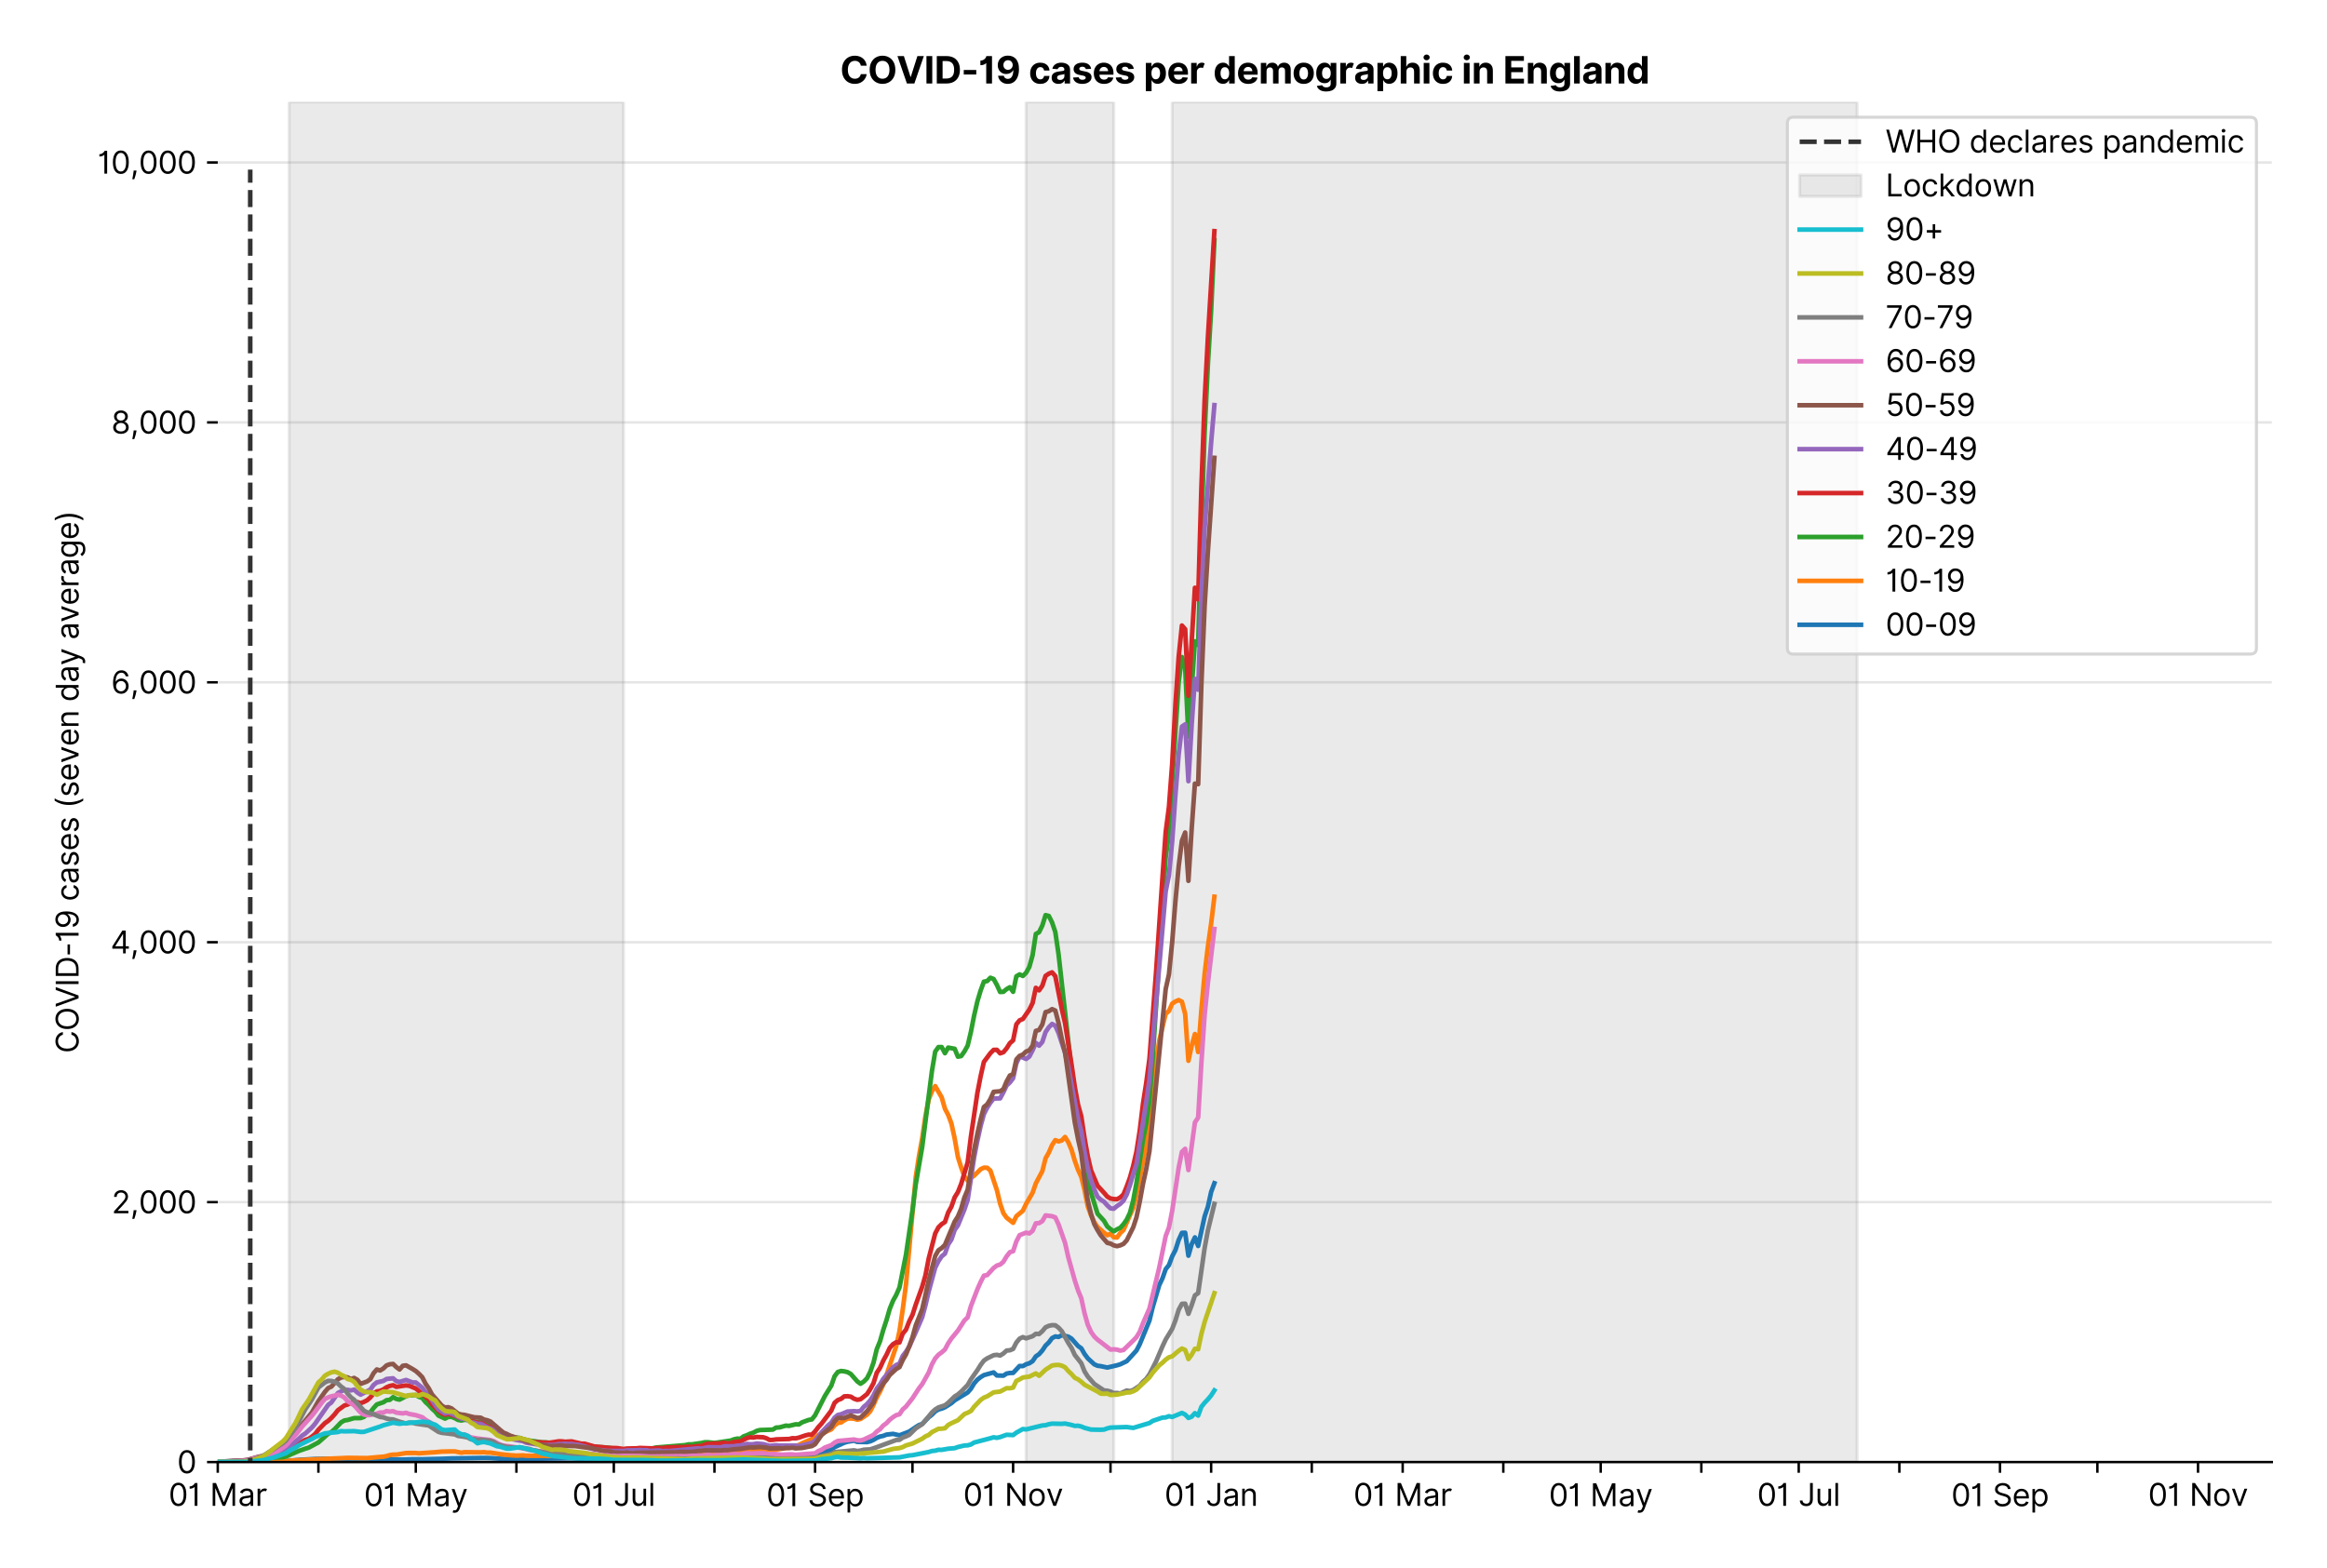 <?xml version="1.0" encoding="utf-8" standalone="no"?>
<!DOCTYPE svg PUBLIC "-//W3C//DTD SVG 1.1//EN"
  "http://www.w3.org/Graphics/SVG/1.1/DTD/svg11.dtd">
<svg xmlns:xlink="http://www.w3.org/1999/xlink" viewBox="0 0 758.589 511.234" xmlns="http://www.w3.org/2000/svg" version="1.1">
 <defs>
  <style type="text/css">*{stroke-linejoin: round; stroke-linecap: butt}</style>
 </defs>
 <g id="figure_1">
  <g id="patch_1">
   <path d="M 0 511.234 
L 758.589 511.234 
L 758.589 0 
L 0 0 
z
" style="fill: #ffffff"/>
  </g>
  <g id="axes_1">
   <g id="patch_2">
    <path d="M 70.989 476.745 
L 740.589 476.745 
L 740.589 33.225 
L 70.989 33.225 
z
" style="fill: #ffffff"/>
   </g>
   <g id="matplotlib.axis_1">
    <g id="xtick_1">
     <g id="line2d_1">
      <defs>
       <path id="m4e3462b22b" d="M 0 0 
L 0 3.5 
" style="stroke: #000000; stroke-width: 0.8"/>
      </defs>
      <g>
       <use xlink:href="#m4e3462b22b" x="70.989" y="476.745" style="stroke: #000000; stroke-width: 0.8"/>
      </g>
     </g>
     <g id="text_1">
      <!-- 01 Mar -->
      <g transform="translate(54.952 491.018)scale(0.1 -0.1)">
       <defs>
        <path id="Inter-Regular-30" d="M 2000 -64 
Q 1230 -64 806 561 
Q 382 1186 382 2327 
Q 382 3459 809 4088 
Q 1236 4718 2000 4718 
Q 2764 4718 3191 4088 
Q 3618 3459 3618 2327 
Q 3618 1186 3194 561 
Q 2771 -64 2000 -64 
z
M 2000 436 
Q 2509 436 2791 927 
Q 3073 1418 3073 2327 
Q 3073 3234 2789 3730 
Q 2505 4227 2000 4227 
Q 1496 4227 1211 3730 
Q 927 3234 927 2327 
Q 927 1418 1210 927 
Q 1493 436 2000 436 
z
" transform="scale(0.016)"/>
        <path id="Inter-Regular-31" d="M 1973 4655 
L 1973 0 
L 1409 0 
L 1409 3836 
L 1373 3836 
Q 1341 3773 1209 3692 
Q 1077 3611 868 3551 
Q 659 3491 391 3491 
L 391 3964 
Q 661 3964 859 4061 
Q 1057 4159 1190 4291 
Q 1323 4423 1392 4529 
Q 1461 4636 1473 4655 
L 1973 4655 
z
" transform="scale(0.016)"/>
        <path id="Inter-Regular-20" transform="scale(0.016)"/>
        <path id="Inter-Regular-4d" d="M 564 4655 
L 1236 4655 
L 2818 791 
L 2873 791 
L 4455 4655 
L 5127 4655 
L 5127 0 
L 4600 0 
L 4600 3536 
L 4555 3536 
L 3100 0 
L 2591 0 
L 1136 3536 
L 1091 3536 
L 1091 0 
L 564 0 
L 564 4655 
z
" transform="scale(0.016)"/>
        <path id="Inter-Regular-61" d="M 1518 -82 
Q 1186 -82 916 44 
Q 646 170 486 410 
Q 327 650 327 991 
Q 327 1291 445 1478 
Q 564 1666 761 1773 
Q 959 1880 1199 1933 
Q 1439 1986 1682 2018 
Q 2000 2059 2199 2080 
Q 2398 2102 2490 2154 
Q 2582 2207 2582 2336 
L 2582 2355 
Q 2582 2691 2399 2877 
Q 2216 3064 1846 3064 
Q 1461 3064 1243 2895 
Q 1025 2727 936 2536 
L 427 2718 
Q 564 3036 792 3214 
Q 1021 3393 1292 3464 
Q 1564 3536 1827 3536 
Q 1996 3536 2215 3496 
Q 2434 3457 2640 3334 
Q 2846 3211 2982 2963 
Q 3118 2716 3118 2300 
L 3118 0 
L 2582 0 
L 2582 473 
L 2555 473 
Q 2500 359 2373 229 
Q 2246 100 2034 9 
Q 1823 -82 1518 -82 
z
M 1600 400 
Q 1918 400 2137 525 
Q 2357 650 2469 847 
Q 2582 1045 2582 1264 
L 2582 1755 
Q 2548 1714 2433 1681 
Q 2318 1648 2169 1624 
Q 2021 1600 1881 1583 
Q 1741 1566 1655 1555 
Q 1446 1527 1265 1467 
Q 1084 1407 974 1287 
Q 864 1168 864 964 
Q 864 684 1072 542 
Q 1280 400 1600 400 
z
" transform="scale(0.016)"/>
        <path id="Inter-Regular-72" d="M 491 0 
L 491 3491 
L 1009 3491 
L 1009 2964 
L 1046 2964 
Q 1139 3223 1389 3384 
Q 1639 3545 1955 3545 
Q 2100 3545 2209 3511 
Q 2318 3477 2400 3418 
L 2218 2964 
Q 2161 2993 2085 3010 
Q 2009 3027 1909 3027 
Q 1527 3027 1277 2794 
Q 1027 2561 1027 2209 
L 1027 0 
L 491 0 
z
" transform="scale(0.016)"/>
       </defs>
       <use xlink:href="#Inter-Regular-30"/>
       <use xlink:href="#Inter-Regular-31" x="62.5"/>
       <use xlink:href="#Inter-Regular-20" x="106.676"/>
       <use xlink:href="#Inter-Regular-4d" x="134.801"/>
       <use xlink:href="#Inter-Regular-61" x="225.994"/>
       <use xlink:href="#Inter-Regular-72" x="282.386"/>
      </g>
     </g>
    </g>
    <g id="xtick_2">
     <g id="line2d_2">
      <g>
       <use xlink:href="#m4e3462b22b" x="103.796" y="476.745" style="stroke: #000000; stroke-width: 0.8"/>
      </g>
     </g>
    </g>
    <g id="xtick_3">
     <g id="line2d_3">
      <g>
       <use xlink:href="#m4e3462b22b" x="135.545" y="476.745" style="stroke: #000000; stroke-width: 0.8"/>
      </g>
     </g>
     <g id="text_2">
      <!-- 01 May -->
      <g transform="translate(118.641 491.117)scale(0.1 -0.1)">
       <defs>
        <path id="Inter-Regular-79" d="M 818 -1355 
Q 682 -1355 575 -1333 
Q 468 -1311 427 -1291 
L 564 -818 
Q 857 -893 1053 -814 
Q 1250 -736 1391 -345 
L 1509 -18 
L 218 3491 
L 800 3491 
L 1764 709 
L 1800 709 
L 2764 3491 
L 3346 3491 
L 1846 -564 
Q 1550 -1355 818 -1355 
z
" transform="scale(0.016)"/>
       </defs>
       <use xlink:href="#Inter-Regular-30"/>
       <use xlink:href="#Inter-Regular-31" x="62.5"/>
       <use xlink:href="#Inter-Regular-20" x="106.676"/>
       <use xlink:href="#Inter-Regular-4d" x="134.801"/>
       <use xlink:href="#Inter-Regular-61" x="225.994"/>
       <use xlink:href="#Inter-Regular-79" x="282.386"/>
      </g>
     </g>
    </g>
    <g id="xtick_4">
     <g id="line2d_4">
      <g>
       <use xlink:href="#m4e3462b22b" x="168.351" y="476.745" style="stroke: #000000; stroke-width: 0.8"/>
      </g>
     </g>
    </g>
    <g id="xtick_5">
     <g id="line2d_5">
      <g>
       <use xlink:href="#m4e3462b22b" x="200.1" y="476.745" style="stroke: #000000; stroke-width: 0.8"/>
      </g>
     </g>
     <g id="text_3">
      <!-- 01 Jul -->
      <g transform="translate(186.556 491.018)scale(0.1 -0.1)">
       <defs>
        <path id="Inter-Regular-4a" d="M 2346 4655 
L 2909 4655 
L 2909 1327 
Q 2909 657 2549 296 
Q 2189 -64 1582 -64 
Q 1200 -64 902 76 
Q 605 216 434 475 
Q 264 734 264 1091 
L 818 1091 
Q 818 795 1034 615 
Q 1250 436 1582 436 
Q 1948 436 2147 664 
Q 2346 893 2346 1327 
L 2346 4655 
z
" transform="scale(0.016)"/>
        <path id="Inter-Regular-75" d="M 2691 1427 
L 2691 3491 
L 3227 3491 
L 3227 0 
L 2691 0 
L 2691 591 
L 2655 591 
Q 2532 325 2273 140 
Q 2014 -45 1618 -45 
Q 1127 -45 809 280 
Q 491 605 491 1273 
L 491 3491 
L 1027 3491 
L 1027 1309 
Q 1027 927 1242 700 
Q 1457 473 1791 473 
Q 1991 473 2199 575 
Q 2407 677 2549 888 
Q 2691 1100 2691 1427 
z
" transform="scale(0.016)"/>
        <path id="Inter-Regular-6c" d="M 1027 4655 
L 1027 0 
L 491 0 
L 491 4655 
L 1027 4655 
z
" transform="scale(0.016)"/>
       </defs>
       <use xlink:href="#Inter-Regular-30"/>
       <use xlink:href="#Inter-Regular-31" x="62.5"/>
       <use xlink:href="#Inter-Regular-20" x="106.676"/>
       <use xlink:href="#Inter-Regular-4a" x="134.801"/>
       <use xlink:href="#Inter-Regular-75" x="189.063"/>
       <use xlink:href="#Inter-Regular-6c" x="247.159"/>
      </g>
     </g>
    </g>
    <g id="xtick_6">
     <g id="line2d_6">
      <g>
       <use xlink:href="#m4e3462b22b" x="232.907" y="476.745" style="stroke: #000000; stroke-width: 0.8"/>
      </g>
     </g>
    </g>
    <g id="xtick_7">
     <g id="line2d_7">
      <g>
       <use xlink:href="#m4e3462b22b" x="265.714" y="476.745" style="stroke: #000000; stroke-width: 0.8"/>
      </g>
     </g>
     <g id="text_4">
      <!-- 01 Sep -->
      <g transform="translate(249.826 491.117)scale(0.1 -0.1)">
       <defs>
        <path id="Inter-Regular-53" d="M 3109 3491 
Q 3068 3836 2777 4027 
Q 2486 4218 2064 4218 
Q 1600 4218 1318 3999 
Q 1036 3780 1036 3445 
Q 1036 3195 1189 3042 
Q 1343 2889 1553 2803 
Q 1764 2718 1936 2673 
L 2409 2545 
Q 2591 2498 2815 2414 
Q 3039 2330 3244 2185 
Q 3450 2041 3584 1816 
Q 3718 1591 3718 1264 
Q 3718 886 3521 581 
Q 3325 277 2949 97 
Q 2573 -82 2036 -82 
Q 1286 -82 845 272 
Q 405 627 364 1200 
L 946 1200 
Q 968 936 1124 764 
Q 1280 593 1519 510 
Q 1759 427 2036 427 
Q 2359 427 2616 533 
Q 2873 639 3023 828 
Q 3173 1018 3173 1273 
Q 3173 1505 3043 1650 
Q 2914 1795 2702 1886 
Q 2491 1977 2246 2045 
L 1673 2209 
Q 1127 2366 809 2657 
Q 491 2948 491 3418 
Q 491 3809 703 4101 
Q 916 4393 1276 4555 
Q 1636 4718 2082 4718 
Q 2532 4718 2882 4558 
Q 3232 4398 3437 4120 
Q 3643 3843 3655 3491 
L 3109 3491 
z
" transform="scale(0.016)"/>
        <path id="Inter-Regular-65" d="M 1955 -73 
Q 1450 -73 1085 151 
Q 721 375 524 778 
Q 327 1182 327 1718 
Q 327 2255 524 2665 
Q 721 3075 1074 3305 
Q 1427 3536 1900 3536 
Q 2173 3536 2439 3445 
Q 2705 3355 2923 3151 
Q 3141 2948 3270 2614 
Q 3400 2280 3400 1791 
L 3400 1564 
L 866 1564 
Q 884 1005 1183 707 
Q 1482 409 1955 409 
Q 2271 409 2498 545 
Q 2725 682 2827 955 
L 3346 809 
Q 3223 414 2854 170 
Q 2486 -73 1955 -73 
z
M 866 2027 
L 2855 2027 
Q 2855 2470 2595 2762 
Q 2336 3055 1900 3055 
Q 1593 3055 1368 2911 
Q 1143 2768 1013 2533 
Q 884 2298 866 2027 
z
" transform="scale(0.016)"/>
        <path id="Inter-Regular-70" d="M 491 -1309 
L 491 3491 
L 1009 3491 
L 1009 2936 
L 1073 2936 
Q 1132 3027 1237 3169 
Q 1343 3311 1542 3423 
Q 1741 3536 2082 3536 
Q 2523 3536 2859 3315 
Q 3196 3095 3384 2690 
Q 3573 2286 3573 1736 
Q 3573 1182 3384 776 
Q 3196 370 2861 148 
Q 2527 -73 2091 -73 
Q 1755 -73 1552 39 
Q 1350 152 1241 296 
Q 1132 441 1073 536 
L 1027 536 
L 1027 -1309 
L 491 -1309 
z
M 1018 1745 
Q 1018 1152 1276 780 
Q 1534 409 2018 409 
Q 2355 409 2581 587 
Q 2807 766 2921 1069 
Q 3036 1373 3036 1745 
Q 3036 2114 2923 2410 
Q 2811 2707 2585 2881 
Q 2359 3055 2018 3055 
Q 1527 3055 1272 2693 
Q 1018 2332 1018 1745 
z
" transform="scale(0.016)"/>
       </defs>
       <use xlink:href="#Inter-Regular-30"/>
       <use xlink:href="#Inter-Regular-31" x="62.5"/>
       <use xlink:href="#Inter-Regular-20" x="106.676"/>
       <use xlink:href="#Inter-Regular-53" x="134.801"/>
       <use xlink:href="#Inter-Regular-65" x="198.58"/>
       <use xlink:href="#Inter-Regular-70" x="256.818"/>
      </g>
     </g>
    </g>
    <g id="xtick_8">
     <g id="line2d_8">
      <g>
       <use xlink:href="#m4e3462b22b" x="297.463" y="476.745" style="stroke: #000000; stroke-width: 0.8"/>
      </g>
     </g>
    </g>
    <g id="xtick_9">
     <g id="line2d_9">
      <g>
       <use xlink:href="#m4e3462b22b" x="330.269" y="476.745" style="stroke: #000000; stroke-width: 0.8"/>
      </g>
     </g>
     <g id="text_5">
      <!-- 01 Nov -->
      <g transform="translate(313.998 491.018)scale(0.1 -0.1)">
       <defs>
        <path id="Inter-Regular-4e" d="M 4255 4655 
L 4255 0 
L 3709 0 
L 1173 3655 
L 1127 3655 
L 1127 0 
L 564 0 
L 564 4655 
L 1109 4655 
L 3655 991 
L 3700 991 
L 3700 4655 
L 4255 4655 
z
" transform="scale(0.016)"/>
        <path id="Inter-Regular-6f" d="M 1909 -73 
Q 1436 -73 1080 152 
Q 725 377 526 781 
Q 327 1186 327 1727 
Q 327 2273 526 2679 
Q 725 3086 1080 3311 
Q 1436 3536 1909 3536 
Q 2382 3536 2737 3311 
Q 3093 3086 3292 2679 
Q 3491 2273 3491 1727 
Q 3491 1186 3292 781 
Q 3093 377 2737 152 
Q 2382 -73 1909 -73 
z
M 1909 409 
Q 2268 409 2500 593 
Q 2732 777 2843 1077 
Q 2955 1377 2955 1727 
Q 2955 2077 2843 2379 
Q 2732 2682 2500 2868 
Q 2268 3055 1909 3055 
Q 1550 3055 1318 2868 
Q 1086 2682 975 2379 
Q 864 2077 864 1727 
Q 864 1377 975 1077 
Q 1086 777 1318 593 
Q 1550 409 1909 409 
z
" transform="scale(0.016)"/>
        <path id="Inter-Regular-76" d="M 3346 3491 
L 2055 0 
L 1509 0 
L 218 3491 
L 800 3491 
L 1764 709 
L 1800 709 
L 2764 3491 
L 3346 3491 
z
" transform="scale(0.016)"/>
       </defs>
       <use xlink:href="#Inter-Regular-30"/>
       <use xlink:href="#Inter-Regular-31" x="62.5"/>
       <use xlink:href="#Inter-Regular-20" x="106.676"/>
       <use xlink:href="#Inter-Regular-4e" x="134.801"/>
       <use xlink:href="#Inter-Regular-6f" x="210.085"/>
       <use xlink:href="#Inter-Regular-76" x="269.744"/>
      </g>
     </g>
    </g>
    <g id="xtick_10">
     <g id="line2d_10">
      <g>
       <use xlink:href="#m4e3462b22b" x="362.018" y="476.745" style="stroke: #000000; stroke-width: 0.8"/>
      </g>
     </g>
    </g>
    <g id="xtick_11">
     <g id="line2d_11">
      <g>
       <use xlink:href="#m4e3462b22b" x="394.825" y="476.745" style="stroke: #000000; stroke-width: 0.8"/>
      </g>
     </g>
     <g id="text_6">
      <!-- 01 Jan -->
      <g transform="translate(379.626 491.018)scale(0.1 -0.1)">
       <defs>
        <path id="Inter-Regular-6e" d="M 1027 2100 
L 1027 0 
L 491 0 
L 491 3491 
L 1009 3491 
L 1009 2945 
L 1055 2945 
Q 1177 3211 1427 3373 
Q 1677 3536 2073 3536 
Q 2602 3536 2928 3211 
Q 3255 2886 3255 2218 
L 3255 0 
L 2718 0 
L 2718 2182 
Q 2718 2593 2504 2824 
Q 2291 3055 1918 3055 
Q 1534 3055 1280 2806 
Q 1027 2557 1027 2100 
z
" transform="scale(0.016)"/>
       </defs>
       <use xlink:href="#Inter-Regular-30"/>
       <use xlink:href="#Inter-Regular-31" x="62.5"/>
       <use xlink:href="#Inter-Regular-20" x="106.676"/>
       <use xlink:href="#Inter-Regular-4a" x="134.801"/>
       <use xlink:href="#Inter-Regular-61" x="189.063"/>
       <use xlink:href="#Inter-Regular-6e" x="245.455"/>
      </g>
     </g>
    </g>
    <g id="xtick_12">
     <g id="line2d_12">
      <g>
       <use xlink:href="#m4e3462b22b" x="427.632" y="476.745" style="stroke: #000000; stroke-width: 0.8"/>
      </g>
     </g>
    </g>
    <g id="xtick_13">
     <g id="line2d_13">
      <g>
       <use xlink:href="#m4e3462b22b" x="457.264" y="476.745" style="stroke: #000000; stroke-width: 0.8"/>
      </g>
     </g>
     <g id="text_7">
      <!-- 01 Mar -->
      <g transform="translate(441.227 491.018)scale(0.1 -0.1)">
       <use xlink:href="#Inter-Regular-30"/>
       <use xlink:href="#Inter-Regular-31" x="62.5"/>
       <use xlink:href="#Inter-Regular-20" x="106.676"/>
       <use xlink:href="#Inter-Regular-4d" x="134.801"/>
       <use xlink:href="#Inter-Regular-61" x="225.994"/>
       <use xlink:href="#Inter-Regular-72" x="282.386"/>
      </g>
     </g>
    </g>
    <g id="xtick_14">
     <g id="line2d_14">
      <g>
       <use xlink:href="#m4e3462b22b" x="490.071" y="476.745" style="stroke: #000000; stroke-width: 0.8"/>
      </g>
     </g>
    </g>
    <g id="xtick_15">
     <g id="line2d_15">
      <g>
       <use xlink:href="#m4e3462b22b" x="521.819" y="476.745" style="stroke: #000000; stroke-width: 0.8"/>
      </g>
     </g>
     <g id="text_8">
      <!-- 01 May -->
      <g transform="translate(504.916 491.117)scale(0.1 -0.1)">
       <use xlink:href="#Inter-Regular-30"/>
       <use xlink:href="#Inter-Regular-31" x="62.5"/>
       <use xlink:href="#Inter-Regular-20" x="106.676"/>
       <use xlink:href="#Inter-Regular-4d" x="134.801"/>
       <use xlink:href="#Inter-Regular-61" x="225.994"/>
       <use xlink:href="#Inter-Regular-79" x="282.386"/>
      </g>
     </g>
    </g>
    <g id="xtick_16">
     <g id="line2d_16">
      <g>
       <use xlink:href="#m4e3462b22b" x="554.626" y="476.745" style="stroke: #000000; stroke-width: 0.8"/>
      </g>
     </g>
    </g>
    <g id="xtick_17">
     <g id="line2d_17">
      <g>
       <use xlink:href="#m4e3462b22b" x="586.375" y="476.745" style="stroke: #000000; stroke-width: 0.8"/>
      </g>
     </g>
     <g id="text_9">
      <!-- 01 Jul -->
      <g transform="translate(572.831 491.018)scale(0.1 -0.1)">
       <use xlink:href="#Inter-Regular-30"/>
       <use xlink:href="#Inter-Regular-31" x="62.5"/>
       <use xlink:href="#Inter-Regular-20" x="106.676"/>
       <use xlink:href="#Inter-Regular-4a" x="134.801"/>
       <use xlink:href="#Inter-Regular-75" x="189.063"/>
       <use xlink:href="#Inter-Regular-6c" x="247.159"/>
      </g>
     </g>
    </g>
    <g id="xtick_18">
     <g id="line2d_18">
      <g>
       <use xlink:href="#m4e3462b22b" x="619.182" y="476.745" style="stroke: #000000; stroke-width: 0.8"/>
      </g>
     </g>
    </g>
    <g id="xtick_19">
     <g id="line2d_19">
      <g>
       <use xlink:href="#m4e3462b22b" x="651.989" y="476.745" style="stroke: #000000; stroke-width: 0.8"/>
      </g>
     </g>
     <g id="text_10">
      <!-- 01 Sep -->
      <g transform="translate(636.101 491.117)scale(0.1 -0.1)">
       <use xlink:href="#Inter-Regular-30"/>
       <use xlink:href="#Inter-Regular-31" x="62.5"/>
       <use xlink:href="#Inter-Regular-20" x="106.676"/>
       <use xlink:href="#Inter-Regular-53" x="134.801"/>
       <use xlink:href="#Inter-Regular-65" x="198.58"/>
       <use xlink:href="#Inter-Regular-70" x="256.818"/>
      </g>
     </g>
    </g>
    <g id="xtick_20">
     <g id="line2d_20">
      <g>
       <use xlink:href="#m4e3462b22b" x="683.737" y="476.745" style="stroke: #000000; stroke-width: 0.8"/>
      </g>
     </g>
    </g>
    <g id="xtick_21">
     <g id="line2d_21">
      <g>
       <use xlink:href="#m4e3462b22b" x="716.544" y="476.745" style="stroke: #000000; stroke-width: 0.8"/>
      </g>
     </g>
     <g id="text_11">
      <!-- 01 Nov -->
      <g transform="translate(700.273 491.018)scale(0.1 -0.1)">
       <use xlink:href="#Inter-Regular-30"/>
       <use xlink:href="#Inter-Regular-31" x="62.5"/>
       <use xlink:href="#Inter-Regular-20" x="106.676"/>
       <use xlink:href="#Inter-Regular-4e" x="134.801"/>
       <use xlink:href="#Inter-Regular-6f" x="210.085"/>
       <use xlink:href="#Inter-Regular-76" x="269.744"/>
      </g>
     </g>
    </g>
   </g>
   <g id="matplotlib.axis_2">
    <g id="ytick_1">
     <g id="line2d_22">
      <path d="M 70.989 476.745 
L 740.589 476.745 
" clip-path="url(#p90669a2558)" style="fill: none; stroke: #e5e5e5; stroke-width: 0.8; stroke-linecap: square"/>
     </g>
     <g id="line2d_23">
      <defs>
       <path id="mf826b278df" d="M 0 0 
L -3.5 0 
" style="stroke: #000000; stroke-width: 0.8"/>
      </defs>
      <g>
       <use xlink:href="#mf826b278df" x="70.989" y="476.745" style="stroke: #000000; stroke-width: 0.8"/>
      </g>
     </g>
     <g id="text_12">
      <!-- 0 -->
      <g transform="translate(57.739 480.382)scale(0.1 -0.1)">
       <use xlink:href="#Inter-Regular-30"/>
      </g>
     </g>
    </g>
    <g id="ytick_2">
     <g id="line2d_24">
      <path d="M 70.989 391.993 
L 740.589 391.993 
" clip-path="url(#p90669a2558)" style="fill: none; stroke: #e5e5e5; stroke-width: 0.8; stroke-linecap: square"/>
     </g>
     <g id="line2d_25">
      <g>
       <use xlink:href="#mf826b278df" x="70.989" y="391.993" style="stroke: #000000; stroke-width: 0.8"/>
      </g>
     </g>
     <g id="text_13">
      <!-- 2,000 -->
      <g transform="translate(36.389 395.629)scale(0.1 -0.1)">
       <defs>
        <path id="Inter-Regular-32" d="M 482 0 
L 482 409 
L 2018 2091 
Q 2289 2386 2464 2605 
Q 2639 2825 2724 3019 
Q 2809 3214 2809 3427 
Q 2809 3795 2553 4011 
Q 2298 4227 1918 4227 
Q 1514 4227 1275 3985 
Q 1036 3743 1036 3345 
L 500 3345 
Q 500 3755 688 4064 
Q 877 4373 1203 4545 
Q 1530 4718 1936 4718 
Q 2346 4718 2661 4545 
Q 2977 4373 3156 4079 
Q 3336 3786 3336 3427 
Q 3336 3170 3244 2926 
Q 3152 2682 2926 2383 
Q 2700 2084 2300 1655 
L 1255 536 
L 1255 500 
L 3418 500 
L 3418 0 
L 482 0 
z
" transform="scale(0.016)"/>
        <path id="Inter-Regular-2c" d="M 1291 636 
L 1255 391 
Q 1216 132 1137 -163 
Q 1059 -459 975 -720 
Q 891 -982 836 -1136 
L 427 -1136 
Q 457 -991 504 -752 
Q 552 -514 601 -219 
Q 650 75 682 382 
L 709 636 
L 1291 636 
z
" transform="scale(0.016)"/>
       </defs>
       <use xlink:href="#Inter-Regular-32"/>
       <use xlink:href="#Inter-Regular-2c" x="60.511"/>
       <use xlink:href="#Inter-Regular-30" x="88.494"/>
       <use xlink:href="#Inter-Regular-30" x="150.994"/>
       <use xlink:href="#Inter-Regular-30" x="213.494"/>
      </g>
     </g>
    </g>
    <g id="ytick_3">
     <g id="line2d_26">
      <path d="M 70.989 307.24 
L 740.589 307.24 
" clip-path="url(#p90669a2558)" style="fill: none; stroke: #e5e5e5; stroke-width: 0.8; stroke-linecap: square"/>
     </g>
     <g id="line2d_27">
      <g>
       <use xlink:href="#mf826b278df" x="70.989" y="307.24" style="stroke: #000000; stroke-width: 0.8"/>
      </g>
     </g>
     <g id="text_14">
      <!-- 4,000 -->
      <g transform="translate(36.02 310.877)scale(0.1 -0.1)">
       <defs>
        <path id="Inter-Regular-34" d="M 373 955 
L 373 1418 
L 2418 4655 
L 3100 4655 
L 3100 1455 
L 3736 1455 
L 3736 955 
L 3100 955 
L 3100 0 
L 2564 0 
L 2564 955 
L 373 955 
z
M 2564 1455 
L 2564 3936 
L 2527 3936 
L 982 1491 
L 982 1455 
L 2564 1455 
z
" transform="scale(0.016)"/>
       </defs>
       <use xlink:href="#Inter-Regular-34"/>
       <use xlink:href="#Inter-Regular-2c" x="64.205"/>
       <use xlink:href="#Inter-Regular-30" x="92.188"/>
       <use xlink:href="#Inter-Regular-30" x="154.688"/>
       <use xlink:href="#Inter-Regular-30" x="217.188"/>
      </g>
     </g>
    </g>
    <g id="ytick_4">
     <g id="line2d_28">
      <path d="M 70.989 222.488 
L 740.589 222.488 
" clip-path="url(#p90669a2558)" style="fill: none; stroke: #e5e5e5; stroke-width: 0.8; stroke-linecap: square"/>
     </g>
     <g id="line2d_29">
      <g>
       <use xlink:href="#mf826b278df" x="70.989" y="222.488" style="stroke: #000000; stroke-width: 0.8"/>
      </g>
     </g>
     <g id="text_15">
      <!-- 6,000 -->
      <g transform="translate(36.205 226.124)scale(0.1 -0.1)">
       <defs>
        <path id="Inter-Regular-36" d="M 2027 -64 
Q 1741 -59 1454 45 
Q 1168 150 932 399 
Q 696 648 552 1074 
Q 409 1500 409 2145 
Q 409 3386 861 4056 
Q 1314 4727 2100 4727 
Q 2686 4727 3073 4384 
Q 3461 4041 3546 3491 
L 2991 3491 
Q 2914 3811 2691 4019 
Q 2468 4227 2100 4227 
Q 1559 4227 1249 3755 
Q 939 3284 936 2427 
L 973 2427 
Q 1164 2716 1461 2880 
Q 1759 3045 2118 3045 
Q 2518 3045 2850 2846 
Q 3182 2648 3382 2299 
Q 3582 1950 3582 1500 
Q 3582 1068 3389 710 
Q 3196 352 2847 142 
Q 2498 -68 2027 -64 
z
M 2027 436 
Q 2314 436 2542 579 
Q 2771 723 2903 964 
Q 3036 1205 3036 1500 
Q 3036 1789 2908 2026 
Q 2780 2264 2556 2404 
Q 2332 2545 2046 2545 
Q 1757 2545 1525 2397 
Q 1293 2250 1157 2010 
Q 1021 1770 1018 1491 
Q 1018 1214 1149 973 
Q 1280 732 1508 584 
Q 1736 436 2027 436 
z
" transform="scale(0.016)"/>
       </defs>
       <use xlink:href="#Inter-Regular-36"/>
       <use xlink:href="#Inter-Regular-2c" x="62.358"/>
       <use xlink:href="#Inter-Regular-30" x="90.341"/>
       <use xlink:href="#Inter-Regular-30" x="152.841"/>
       <use xlink:href="#Inter-Regular-30" x="215.341"/>
      </g>
     </g>
    </g>
    <g id="ytick_5">
     <g id="line2d_30">
      <path d="M 70.989 137.735 
L 740.589 137.735 
" clip-path="url(#p90669a2558)" style="fill: none; stroke: #e5e5e5; stroke-width: 0.8; stroke-linecap: square"/>
     </g>
     <g id="line2d_31">
      <g>
       <use xlink:href="#mf826b278df" x="70.989" y="137.735" style="stroke: #000000; stroke-width: 0.8"/>
      </g>
     </g>
     <g id="text_16">
      <!-- 8,000 -->
      <g transform="translate(36.275 141.372)scale(0.1 -0.1)">
       <defs>
        <path id="Inter-Regular-38" d="M 1973 -64 
Q 1505 -64 1147 103 
Q 789 270 589 564 
Q 389 859 391 1236 
Q 389 1532 507 1783 
Q 625 2034 830 2203 
Q 1036 2373 1291 2418 
L 1291 2445 
Q 957 2532 759 2821 
Q 561 3111 564 3482 
Q 561 3836 743 4115 
Q 925 4395 1244 4556 
Q 1564 4718 1973 4718 
Q 2377 4718 2695 4556 
Q 3014 4395 3197 4115 
Q 3380 3836 3382 3482 
Q 3380 3111 3181 2821 
Q 2982 2532 2655 2445 
L 2655 2418 
Q 2907 2373 3109 2203 
Q 3311 2034 3431 1783 
Q 3552 1532 3555 1236 
Q 3552 859 3351 564 
Q 3150 270 2794 103 
Q 2439 -64 1973 -64 
z
M 1973 436 
Q 2446 436 2722 662 
Q 2998 889 3000 1264 
Q 2998 1527 2864 1729 
Q 2730 1932 2499 2048 
Q 2268 2164 1973 2164 
Q 1675 2164 1442 2048 
Q 1209 1932 1076 1729 
Q 943 1527 946 1264 
Q 943 889 1218 662 
Q 1493 436 1973 436 
z
M 1973 2645 
Q 2348 2645 2591 2864 
Q 2834 3084 2836 3445 
Q 2834 3800 2596 4013 
Q 2359 4227 1973 4227 
Q 1582 4227 1344 4013 
Q 1107 3800 1109 3445 
Q 1107 3084 1349 2864 
Q 1591 2645 1973 2645 
z
" transform="scale(0.016)"/>
       </defs>
       <use xlink:href="#Inter-Regular-38"/>
       <use xlink:href="#Inter-Regular-2c" x="61.648"/>
       <use xlink:href="#Inter-Regular-30" x="89.631"/>
       <use xlink:href="#Inter-Regular-30" x="152.131"/>
       <use xlink:href="#Inter-Regular-30" x="214.631"/>
      </g>
     </g>
    </g>
    <g id="ytick_6">
     <g id="line2d_32">
      <path d="M 70.989 52.983 
L 740.589 52.983 
" clip-path="url(#p90669a2558)" style="fill: none; stroke: #e5e5e5; stroke-width: 0.8; stroke-linecap: square"/>
     </g>
     <g id="line2d_33">
      <g>
       <use xlink:href="#mf826b278df" x="70.989" y="52.983" style="stroke: #000000; stroke-width: 0.8"/>
      </g>
     </g>
     <g id="text_17">
      <!-- 10,000 -->
      <g transform="translate(31.773 56.619)scale(0.1 -0.1)">
       <use xlink:href="#Inter-Regular-31"/>
       <use xlink:href="#Inter-Regular-30" x="44.176"/>
       <use xlink:href="#Inter-Regular-2c" x="106.676"/>
       <use xlink:href="#Inter-Regular-30" x="134.659"/>
       <use xlink:href="#Inter-Regular-30" x="197.159"/>
       <use xlink:href="#Inter-Regular-30" x="259.659"/>
      </g>
     </g>
    </g>
    <g id="text_18">
     <!-- COVID-19 cases (seven day average) -->
     <g transform="translate(25.614 343.418)rotate(-90)scale(0.1 -0.1)">
      <defs>
       <path id="Inter-Regular-43" d="M 4309 3200 
L 3746 3200 
Q 3677 3523 3484 3743 
Q 3291 3964 3018 4077 
Q 2746 4191 2436 4191 
Q 2014 4191 1672 3977 
Q 1330 3764 1128 3348 
Q 927 2932 927 2327 
Q 927 1723 1128 1307 
Q 1330 891 1672 677 
Q 2014 464 2436 464 
Q 2746 464 3018 577 
Q 3291 691 3484 911 
Q 3677 1132 3746 1455 
L 4309 1455 
Q 4223 977 3957 637 
Q 3691 298 3298 117 
Q 2905 -64 2436 -64 
Q 1841 -64 1377 227 
Q 914 518 648 1054 
Q 382 1591 382 2327 
Q 382 3064 648 3600 
Q 914 4136 1377 4427 
Q 1841 4718 2436 4718 
Q 2905 4718 3298 4537 
Q 3691 4357 3957 4017 
Q 4223 3677 4309 3200 
z
" transform="scale(0.016)"/>
       <path id="Inter-Regular-4f" d="M 4491 2327 
Q 4491 1591 4225 1054 
Q 3959 518 3495 227 
Q 3032 -64 2436 -64 
Q 1841 -64 1377 227 
Q 914 518 648 1054 
Q 382 1591 382 2327 
Q 382 3064 648 3600 
Q 914 4136 1377 4427 
Q 1841 4718 2436 4718 
Q 3032 4718 3495 4427 
Q 3959 4136 4225 3600 
Q 4491 3064 4491 2327 
z
M 3946 2327 
Q 3946 2932 3744 3348 
Q 3543 3764 3201 3977 
Q 2859 4191 2436 4191 
Q 2014 4191 1672 3977 
Q 1330 3764 1128 3348 
Q 927 2932 927 2327 
Q 927 1723 1128 1307 
Q 1330 891 1672 677 
Q 2014 464 2436 464 
Q 2859 464 3201 677 
Q 3543 891 3744 1307 
Q 3946 1723 3946 2327 
z
" transform="scale(0.016)"/>
       <path id="Inter-Regular-56" d="M 755 4655 
L 2136 736 
L 2191 736 
L 3573 4655 
L 4164 4655 
L 2455 0 
L 1873 0 
L 164 4655 
L 755 4655 
z
" transform="scale(0.016)"/>
       <path id="Inter-Regular-49" d="M 1127 4655 
L 1127 0 
L 564 0 
L 564 4655 
L 1127 4655 
z
" transform="scale(0.016)"/>
       <path id="Inter-Regular-44" d="M 2000 0 
L 564 0 
L 564 4655 
L 2064 4655 
Q 2741 4655 3223 4376 
Q 3705 4098 3961 3578 
Q 4218 3059 4218 2336 
Q 4218 1609 3959 1085 
Q 3700 561 3204 280 
Q 2709 0 2000 0 
z
M 1127 500 
L 1964 500 
Q 2830 500 3251 992 
Q 3673 1484 3673 2336 
Q 3673 3182 3259 3668 
Q 2846 4155 2027 4155 
L 1127 4155 
L 1127 500 
z
" transform="scale(0.016)"/>
       <path id="Inter-Regular-2d" d="M 2491 2245 
L 2491 1745 
L 455 1745 
L 455 2245 
L 2491 2245 
z
" transform="scale(0.016)"/>
       <path id="Inter-Regular-39" d="M 1964 4727 
Q 2250 4725 2536 4618 
Q 2823 4511 3059 4263 
Q 3296 4016 3439 3590 
Q 3582 3164 3582 2518 
Q 3582 1277 3128 606 
Q 2675 -64 1891 -64 
Q 1305 -64 916 278 
Q 527 620 446 1173 
L 1000 1173 
Q 1075 852 1299 644 
Q 1523 436 1891 436 
Q 2430 436 2742 906 
Q 3055 1377 3055 2236 
L 3018 2236 
Q 2827 1950 2530 1784 
Q 2234 1618 1873 1618 
Q 1473 1618 1140 1817 
Q 807 2016 608 2365 
Q 409 2714 409 3164 
Q 409 3595 601 3952 
Q 793 4309 1142 4520 
Q 1491 4732 1964 4727 
z
M 1964 4227 
Q 1677 4227 1449 4084 
Q 1221 3941 1088 3700 
Q 955 3459 955 3164 
Q 955 2873 1083 2635 
Q 1211 2398 1435 2258 
Q 1659 2118 1946 2118 
Q 2232 2118 2465 2266 
Q 2698 2414 2835 2654 
Q 2973 2895 2973 3173 
Q 2973 3450 2842 3691 
Q 2711 3932 2483 4079 
Q 2255 4227 1964 4227 
z
" transform="scale(0.016)"/>
       <path id="Inter-Regular-63" d="M 1909 -73 
Q 1418 -73 1063 159 
Q 709 391 518 798 
Q 327 1205 327 1727 
Q 327 2259 524 2667 
Q 721 3075 1074 3305 
Q 1427 3536 1900 3536 
Q 2268 3536 2563 3400 
Q 2859 3264 3047 3018 
Q 3236 2773 3282 2445 
L 2746 2445 
Q 2684 2684 2474 2869 
Q 2264 3055 1909 3055 
Q 1439 3055 1151 2697 
Q 864 2339 864 1745 
Q 864 1139 1148 774 
Q 1432 409 1909 409 
Q 2223 409 2447 570 
Q 2671 732 2746 1018 
L 3282 1018 
Q 3236 709 3058 462 
Q 2880 216 2588 71 
Q 2296 -73 1909 -73 
z
" transform="scale(0.016)"/>
       <path id="Inter-Regular-73" d="M 2964 2709 
L 2482 2573 
Q 2411 2755 2245 2914 
Q 2080 3073 1727 3073 
Q 1407 3073 1194 2926 
Q 982 2780 982 2555 
Q 982 2355 1127 2239 
Q 1273 2123 1582 2045 
L 2100 1918 
Q 3027 1691 3027 973 
Q 3027 673 2855 436 
Q 2684 200 2377 63 
Q 2071 -73 1664 -73 
Q 1130 -73 780 159 
Q 430 391 336 836 
L 846 964 
Q 989 400 1655 400 
Q 2030 400 2251 560 
Q 2473 720 2473 945 
Q 2473 1316 1955 1436 
L 1373 1573 
Q 893 1686 669 1926 
Q 446 2166 446 2527 
Q 446 2823 613 3050 
Q 780 3277 1069 3406 
Q 1359 3536 1727 3536 
Q 2246 3536 2542 3309 
Q 2839 3082 2964 2709 
z
" transform="scale(0.016)"/>
       <path id="Inter-Regular-28" d="M 682 1964 
Q 682 2823 906 3544 
Q 1130 4266 1546 4873 
L 2018 4873 
Q 1800 4573 1623 4095 
Q 1446 3618 1341 3061 
Q 1236 2505 1236 1964 
Q 1236 1423 1341 866 
Q 1446 309 1623 -168 
Q 1800 -645 2018 -945 
L 1546 -945 
Q 1130 -339 906 383 
Q 682 1105 682 1964 
z
" transform="scale(0.016)"/>
       <path id="Inter-Regular-64" d="M 1809 -73 
Q 1373 -73 1039 148 
Q 705 370 516 776 
Q 327 1182 327 1736 
Q 327 2286 516 2690 
Q 705 3095 1041 3315 
Q 1377 3536 1818 3536 
Q 2159 3536 2358 3423 
Q 2557 3311 2662 3169 
Q 2768 3027 2827 2936 
L 2873 2936 
L 2873 4655 
L 3409 4655 
L 3409 0 
L 2891 0 
L 2891 536 
L 2827 536 
Q 2768 441 2659 296 
Q 2550 152 2348 39 
Q 2146 -73 1809 -73 
z
M 1882 409 
Q 2366 409 2624 780 
Q 2882 1152 2882 1745 
Q 2882 2332 2627 2693 
Q 2373 3055 1882 3055 
Q 1541 3055 1315 2881 
Q 1089 2707 976 2410 
Q 864 2114 864 1745 
Q 864 1373 978 1069 
Q 1093 766 1319 587 
Q 1546 409 1882 409 
z
" transform="scale(0.016)"/>
       <path id="Inter-Regular-67" d="M 1900 -1382 
Q 1316 -1382 976 -1169 
Q 636 -957 473 -682 
L 900 -382 
Q 973 -477 1084 -601 
Q 1196 -725 1390 -817 
Q 1584 -909 1900 -909 
Q 2323 -909 2598 -704 
Q 2873 -500 2873 -64 
L 2873 645 
L 2827 645 
Q 2768 550 2660 410 
Q 2552 270 2351 162 
Q 2150 55 1809 55 
Q 1386 55 1051 255 
Q 716 455 521 836 
Q 327 1218 327 1764 
Q 327 2300 516 2699 
Q 705 3098 1041 3317 
Q 1377 3536 1818 3536 
Q 2159 3536 2360 3423 
Q 2561 3311 2669 3169 
Q 2777 3027 2836 2936 
L 2891 2936 
L 2891 3491 
L 3409 3491 
L 3409 -100 
Q 3409 -550 3205 -833 
Q 3002 -1116 2660 -1249 
Q 2318 -1382 1900 -1382 
z
M 1882 536 
Q 2366 536 2624 864 
Q 2882 1193 2882 1773 
Q 2882 2339 2627 2697 
Q 2373 3055 1882 3055 
Q 1541 3055 1315 2882 
Q 1089 2709 976 2418 
Q 864 2127 864 1773 
Q 864 1227 1120 881 
Q 1377 536 1882 536 
z
" transform="scale(0.016)"/>
       <path id="Inter-Regular-29" d="M 1638 1940 
Q 1638 1081 1414 359 
Q 1191 -362 775 -969 
L 302 -969 
Q 520 -669 697 -191 
Q 875 286 979 842 
Q 1084 1399 1084 1940 
Q 1084 2481 979 3038 
Q 875 3595 697 4072 
Q 520 4549 302 4849 
L 775 4849 
Q 1191 4243 1414 3521 
Q 1638 2799 1638 1940 
z
" transform="scale(0.016)"/>
      </defs>
      <use xlink:href="#Inter-Regular-43"/>
      <use xlink:href="#Inter-Regular-4f" x="72.727"/>
      <use xlink:href="#Inter-Regular-56" x="148.864"/>
      <use xlink:href="#Inter-Regular-49" x="216.477"/>
      <use xlink:href="#Inter-Regular-44" x="242.898"/>
      <use xlink:href="#Inter-Regular-2d" x="314.773"/>
      <use xlink:href="#Inter-Regular-31" x="360.796"/>
      <use xlink:href="#Inter-Regular-39" x="404.972"/>
      <use xlink:href="#Inter-Regular-20" x="467.33"/>
      <use xlink:href="#Inter-Regular-63" x="495.455"/>
      <use xlink:href="#Inter-Regular-61" x="551.279"/>
      <use xlink:href="#Inter-Regular-73" x="607.671"/>
      <use xlink:href="#Inter-Regular-65" x="659.943"/>
      <use xlink:href="#Inter-Regular-73" x="718.182"/>
      <use xlink:href="#Inter-Regular-20" x="770.455"/>
      <use xlink:href="#Inter-Regular-28" x="798.58"/>
      <use xlink:href="#Inter-Regular-73" x="834.801"/>
      <use xlink:href="#Inter-Regular-65" x="887.074"/>
      <use xlink:href="#Inter-Regular-76" x="945.313"/>
      <use xlink:href="#Inter-Regular-65" x="1000.994"/>
      <use xlink:href="#Inter-Regular-6e" x="1059.233"/>
      <use xlink:href="#Inter-Regular-20" x="1117.756"/>
      <use xlink:href="#Inter-Regular-64" x="1145.881"/>
      <use xlink:href="#Inter-Regular-61" x="1207.955"/>
      <use xlink:href="#Inter-Regular-79" x="1264.347"/>
      <use xlink:href="#Inter-Regular-20" x="1320.029"/>
      <use xlink:href="#Inter-Regular-61" x="1348.154"/>
      <use xlink:href="#Inter-Regular-76" x="1404.546"/>
      <use xlink:href="#Inter-Regular-65" x="1460.228"/>
      <use xlink:href="#Inter-Regular-72" x="1518.466"/>
      <use xlink:href="#Inter-Regular-61" x="1556.818"/>
      <use xlink:href="#Inter-Regular-67" x="1613.211"/>
      <use xlink:href="#Inter-Regular-65" x="1674.148"/>
      <use xlink:href="#Inter-Regular-29" x="1732.387"/>
     </g>
    </g>
   </g>
   <g id="patch_3">
    <path d="M 94.271 476.745 
L 94.271 33.225 
L 203.275 33.225 
L 203.275 476.745 
z
" clip-path="url(#p90669a2558)" style="fill: #777777; opacity: 0.15; stroke: #777777; stroke-linejoin: miter"/>
   </g>
   <g id="patch_4">
    <path d="M 334.503 476.745 
L 334.503 33.225 
L 363.076 33.225 
L 363.076 476.745 
z
" clip-path="url(#p90669a2558)" style="fill: #777777; opacity: 0.15; stroke: #777777; stroke-linejoin: miter"/>
   </g>
   <g id="patch_5">
    <path d="M 382.126 476.745 
L 382.126 33.225 
L 605.424 33.225 
L 605.424 476.745 
z
" clip-path="url(#p90669a2558)" style="fill: #777777; opacity: 0.15; stroke: #777777; stroke-linejoin: miter"/>
   </g>
   <g id="line2d_34">
    <path d="M 44.532 476.733 
L 83.689 476.642 
L 91.097 476.473 
L 93.213 476.412 
L 97.446 476.025 
L 102.738 475.734 
L 106.971 475.667 
L 110.146 475.661 
L 113.321 475.734 
L 114.379 475.619 
L 131.311 475.934 
L 134.486 475.819 
L 137.661 475.831 
L 144.011 475.686 
L 147.186 475.558 
L 157.769 475.395 
L 159.885 475.443 
L 163.06 475.661 
L 167.293 475.77 
L 186.342 475.504 
L 189.517 475.667 
L 190.576 475.595 
L 192.692 475.631 
L 195.867 475.571 
L 202.217 475.631 
L 204.333 475.68 
L 208.566 475.565 
L 210.683 475.583 
L 220.208 475.244 
L 221.266 475.347 
L 229.732 475.159 
L 230.79 475.086 
L 232.907 475.141 
L 236.082 475.038 
L 238.198 475.032 
L 240.315 474.814 
L 241.373 474.826 
L 244.548 474.439 
L 250.898 474.826 
L 251.956 475.002 
L 253.014 474.899 
L 255.131 474.893 
L 257.248 474.765 
L 258.306 474.814 
L 265.714 474.239 
L 268.889 473.349 
L 271.005 472.641 
L 272.064 471.89 
L 275.239 470.437 
L 276.297 470.116 
L 278.413 469.771 
L 279.472 470.171 
L 282.647 470.237 
L 283.705 469.983 
L 284.763 469.505 
L 285.821 468.863 
L 286.88 468.421 
L 287.938 468.209 
L 288.996 467.792 
L 291.113 467.549 
L 293.229 468.022 
L 296.404 466.799 
L 298.521 465.352 
L 299.579 464.692 
L 300.637 464.317 
L 302.754 462.131 
L 303.812 461.308 
L 304.871 460.224 
L 305.929 459.601 
L 306.987 459.31 
L 308.045 458.874 
L 310.162 457.536 
L 311.22 456.616 
L 315.453 454.05 
L 316.512 452.833 
L 317.57 451.083 
L 318.628 449.872 
L 319.687 449.043 
L 320.745 448.395 
L 323.92 447.518 
L 324.978 448.516 
L 327.095 448.571 
L 328.153 447.887 
L 329.211 447.699 
L 330.269 447.669 
L 332.386 445.411 
L 333.444 445.459 
L 334.503 444.854 
L 335.561 444.533 
L 336.619 443.843 
L 337.677 442.281 
L 338.736 441.561 
L 339.794 440.362 
L 340.852 438.77 
L 341.911 437.741 
L 342.969 436.33 
L 344.027 435.785 
L 345.085 435.943 
L 346.144 435.374 
L 348.26 435.852 
L 349.319 436.512 
L 351.435 438.903 
L 352.493 439.654 
L 353.552 441.5 
L 354.61 442.917 
L 356.727 444.872 
L 357.785 445.338 
L 358.843 445.471 
L 360.96 445.925 
L 364.135 445.187 
L 365.193 444.866 
L 367.31 443.855 
L 370.484 440.38 
L 371.543 438.34 
L 374.718 430.597 
L 375.776 426.245 
L 377.892 419.065 
L 378.951 416.837 
L 380.009 413.841 
L 381.067 412.515 
L 382.126 409.663 
L 383.184 407.635 
L 384.242 404.33 
L 385.3 402.005 
L 386.359 401.957 
L 387.417 409.445 
L 388.475 405.716 
L 389.534 403.483 
L 390.592 406.279 
L 392.708 396.612 
L 393.767 393.482 
L 394.825 388.675 
L 395.883 385.824 
L 395.883 385.824 
" clip-path="url(#p90669a2558)" style="fill: none; stroke: #1f77b4; stroke-width: 1.5; stroke-linecap: square"/>
   </g>
   <g id="line2d_35">
    <path d="M 44.532 476.745 
L 79.455 476.66 
L 83.689 476.582 
L 90.038 476.569 
L 96.388 476.182 
L 99.563 476.012 
L 103.796 475.807 
L 113.321 475.371 
L 119.67 475.449 
L 123.903 475.068 
L 124.962 474.995 
L 126.02 474.79 
L 127.078 474.469 
L 128.137 474.324 
L 129.195 474.317 
L 131.311 473.978 
L 132.37 473.797 
L 135.545 473.791 
L 136.603 473.888 
L 141.894 473.53 
L 144.011 473.337 
L 146.127 473.288 
L 148.244 473.27 
L 150.361 473.694 
L 151.419 473.524 
L 156.71 473.579 
L 157.769 473.512 
L 158.827 473.67 
L 159.885 473.658 
L 163.06 474.16 
L 166.235 474.505 
L 168.351 474.644 
L 170.468 474.554 
L 171.526 474.675 
L 174.701 474.711 
L 181.051 474.771 
L 183.168 474.644 
L 185.284 474.626 
L 187.401 474.463 
L 192.692 474.535 
L 193.75 474.717 
L 203.275 475.207 
L 205.392 475.02 
L 207.508 475.074 
L 209.625 474.874 
L 210.683 474.796 
L 212.8 474.929 
L 215.974 474.79 
L 218.091 474.874 
L 220.208 474.626 
L 223.382 474.293 
L 224.441 474.033 
L 230.79 473.688 
L 231.849 473.857 
L 238.198 473.9 
L 240.315 473.591 
L 241.373 473.543 
L 244.548 472.871 
L 246.665 472.743 
L 247.723 472.798 
L 249.84 472.628 
L 251.956 472.98 
L 253.014 472.671 
L 257.248 472.023 
L 258.306 471.902 
L 259.364 471.472 
L 260.422 471.176 
L 261.481 470.6 
L 265.714 468.784 
L 266.772 467.943 
L 271.005 466.078 
L 272.064 464.789 
L 273.122 463.972 
L 274.18 463.844 
L 275.239 463.112 
L 276.297 462.573 
L 277.355 462.525 
L 278.413 462.61 
L 279.472 462.918 
L 280.53 462.706 
L 282.647 461.29 
L 283.705 460.158 
L 284.763 458.099 
L 285.821 455.696 
L 286.88 453.759 
L 287.938 451.44 
L 292.171 438.945 
L 293.229 434.042 
L 294.288 426.977 
L 295.346 418.841 
L 298.521 383.856 
L 299.579 377.016 
L 300.637 371.156 
L 301.696 363.982 
L 302.754 358.509 
L 303.812 355.84 
L 304.871 354.151 
L 306.987 357.831 
L 308.045 361.53 
L 309.104 363.54 
L 310.162 366.373 
L 311.22 371.252 
L 312.279 377.3 
L 313.337 380.666 
L 314.395 383.59 
L 315.453 385.007 
L 316.512 384.086 
L 317.57 383.336 
L 319.687 381.253 
L 320.745 380.751 
L 321.803 380.775 
L 322.861 381.707 
L 324.978 388.07 
L 326.036 392.489 
L 327.095 395.582 
L 328.153 397.06 
L 330.269 398.73 
L 331.328 396.575 
L 333.444 394.801 
L 334.503 392.58 
L 336.619 388.929 
L 337.677 385.872 
L 339.794 381.877 
L 340.852 377.688 
L 341.911 375.823 
L 342.969 373.383 
L 344.027 371.773 
L 345.085 372.191 
L 346.144 371.882 
L 347.202 370.744 
L 348.26 372.445 
L 349.319 374.915 
L 350.377 378.481 
L 351.435 381.459 
L 352.493 383.741 
L 353.552 388.045 
L 354.61 393.397 
L 355.668 396.309 
L 356.727 398.506 
L 357.785 400.086 
L 359.901 401.951 
L 360.96 402.78 
L 362.018 402.302 
L 363.076 403.422 
L 364.135 403.537 
L 365.193 402.072 
L 366.251 401.079 
L 369.426 393.863 
L 370.484 389.601 
L 372.601 378.922 
L 373.659 373.644 
L 374.718 366.839 
L 376.834 346.626 
L 377.892 339.398 
L 380.009 330.589 
L 381.067 329.657 
L 382.126 327.266 
L 383.184 326.558 
L 384.242 326.091 
L 385.3 326.624 
L 386.359 330.668 
L 387.417 345.893 
L 388.475 340.99 
L 389.534 337.17 
L 390.592 343.036 
L 391.65 329.215 
L 392.708 317.507 
L 393.767 308.632 
L 394.825 301.18 
L 395.883 292.39 
L 395.883 292.39 
" clip-path="url(#p90669a2558)" style="fill: none; stroke: #ff7f0e; stroke-width: 1.5; stroke-linecap: square"/>
   </g>
   <g id="line2d_36">
    <path d="M 44.532 476.727 
L 65.698 476.739 
L 73.106 476.63 
L 80.514 476.188 
L 83.689 475.546 
L 85.805 475.419 
L 92.155 475.165 
L 93.213 474.941 
L 97.446 473.107 
L 99.563 472.368 
L 100.621 472.041 
L 103.796 470.34 
L 106.971 467.537 
L 108.029 466.956 
L 109.087 466.024 
L 111.204 463.796 
L 112.262 463.191 
L 113.321 463.027 
L 115.437 462.422 
L 117.554 462.398 
L 118.612 462.034 
L 119.67 461.084 
L 120.729 460.509 
L 121.787 459.129 
L 122.845 457.96 
L 124.962 457.246 
L 126.02 456.568 
L 127.078 456.453 
L 128.137 455.581 
L 129.195 456.162 
L 130.253 456.38 
L 132.37 455.278 
L 133.428 454.952 
L 134.486 454.982 
L 135.545 454.849 
L 136.603 455.496 
L 137.661 455.847 
L 138.719 457.197 
L 139.778 458.16 
L 140.836 459.34 
L 141.894 460.291 
L 142.953 461.599 
L 145.069 462.579 
L 146.127 462.028 
L 147.186 462.01 
L 148.244 462.416 
L 149.302 463.003 
L 150.361 463.197 
L 151.419 462.979 
L 152.477 463.003 
L 153.535 463.324 
L 155.652 463.687 
L 156.71 463.481 
L 157.769 464.044 
L 159.885 464.801 
L 162.002 466.617 
L 163.06 467.12 
L 164.118 467.755 
L 165.177 468.04 
L 166.235 468.56 
L 167.293 468.845 
L 168.351 468.778 
L 169.41 468.857 
L 170.468 469.275 
L 172.585 469.747 
L 176.818 470.328 
L 177.876 470.322 
L 179.993 470.528 
L 183.168 470.576 
L 186.342 470.722 
L 188.459 471.03 
L 190.576 471.133 
L 193.75 471.793 
L 197.984 472.011 
L 200.1 472.38 
L 202.217 472.538 
L 203.275 472.768 
L 204.333 472.628 
L 206.45 472.792 
L 207.508 472.647 
L 208.566 472.338 
L 210.683 472.289 
L 211.741 472.495 
L 213.858 472.005 
L 223.382 471.218 
L 224.441 470.982 
L 225.499 470.976 
L 228.674 470.522 
L 229.732 470.286 
L 230.79 470.28 
L 232.907 470.51 
L 238.198 469.735 
L 239.257 469.335 
L 240.315 469.099 
L 241.373 469.141 
L 242.432 468.355 
L 243.49 467.985 
L 244.548 467.495 
L 245.606 467.15 
L 246.665 466.581 
L 247.723 466.302 
L 250.898 466.199 
L 251.956 466.151 
L 253.014 465.491 
L 254.073 465.449 
L 256.189 464.868 
L 257.248 464.946 
L 259.364 464.438 
L 260.422 464.486 
L 261.481 463.79 
L 263.597 463.015 
L 264.656 462.833 
L 265.714 461.496 
L 268.889 455.224 
L 271.005 451.816 
L 272.064 448.777 
L 273.122 447.378 
L 274.18 447.045 
L 275.239 447.172 
L 276.297 447.421 
L 277.355 448.026 
L 279.472 450.448 
L 280.53 451.21 
L 281.588 450.49 
L 282.647 449.424 
L 283.705 447.306 
L 284.763 444.303 
L 285.821 439.944 
L 286.88 437.365 
L 287.938 433.667 
L 288.996 430.446 
L 290.055 426.777 
L 291.113 424.156 
L 292.171 422.243 
L 293.229 419.81 
L 295.346 409.119 
L 297.463 394.65 
L 298.521 386.235 
L 300.637 373.952 
L 303.812 349.186 
L 304.871 342.915 
L 305.929 341.426 
L 306.987 341.42 
L 308.045 343.429 
L 309.104 341.595 
L 311.22 341.989 
L 312.279 344.561 
L 313.337 344.356 
L 314.395 342.866 
L 315.453 340.953 
L 316.512 336.468 
L 317.57 331.092 
L 318.628 326.503 
L 319.687 322.956 
L 320.745 320.098 
L 321.803 319.905 
L 322.861 318.821 
L 323.92 319.233 
L 324.978 321.152 
L 326.036 323.464 
L 327.095 323.404 
L 328.153 322.526 
L 329.211 321.914 
L 330.269 323.404 
L 331.328 318.361 
L 332.386 317.731 
L 333.444 318.24 
L 334.503 317.198 
L 335.561 315.292 
L 336.619 311.472 
L 337.677 304.546 
L 338.736 303.959 
L 339.794 301.786 
L 340.852 298.408 
L 341.911 298.674 
L 342.969 300.781 
L 344.027 303.935 
L 345.085 311.157 
L 350.377 358.515 
L 351.435 365.877 
L 352.493 370.738 
L 353.552 378.16 
L 354.61 384.546 
L 355.668 388.917 
L 357.785 395.752 
L 359.901 398.077 
L 360.96 399.917 
L 362.018 400.795 
L 363.076 401.509 
L 364.135 400.855 
L 365.193 400.359 
L 366.251 399.19 
L 367.31 397.677 
L 368.368 395.443 
L 369.426 391.411 
L 370.484 385.703 
L 372.601 371.779 
L 373.659 366.288 
L 374.718 358.721 
L 375.776 345.185 
L 380.009 279.696 
L 381.067 271.656 
L 384.242 222.5 
L 385.3 214.248 
L 386.359 217.784 
L 387.417 240.177 
L 389.534 209.127 
L 390.592 210.314 
L 391.65 172.187 
L 392.708 140.944 
L 393.767 118.829 
L 394.825 101.171 
L 395.883 78.354 
L 395.883 78.354 
" clip-path="url(#p90669a2558)" style="fill: none; stroke: #2ca02c; stroke-width: 1.5; stroke-linecap: square"/>
   </g>
   <g id="line2d_37">
    <path d="M 44.532 476.721 
L 73.106 476.618 
L 80.514 476.176 
L 83.689 475.286 
L 86.863 474.983 
L 88.98 474.566 
L 90.038 474.499 
L 92.155 473.779 
L 93.213 473.343 
L 95.33 471.914 
L 96.388 471.448 
L 98.505 470.104 
L 99.563 469.499 
L 100.621 469.19 
L 101.679 468.47 
L 102.738 467.58 
L 103.796 466.218 
L 105.913 464.056 
L 106.971 463.324 
L 108.029 462.355 
L 109.087 461.193 
L 110.146 459.849 
L 112.262 458.305 
L 113.321 457.984 
L 114.379 457.44 
L 115.437 457.119 
L 116.495 457.191 
L 117.554 457.549 
L 118.612 457.143 
L 119.67 456.598 
L 120.729 455.678 
L 121.787 454.346 
L 122.845 453.717 
L 123.903 453.535 
L 124.962 453.069 
L 126.02 452.361 
L 127.078 451.925 
L 128.137 451.695 
L 129.195 452.203 
L 132.37 451.749 
L 133.428 451.882 
L 135.545 452.748 
L 137.661 454.461 
L 138.719 455.533 
L 139.778 456.283 
L 140.836 457.912 
L 142.953 460.012 
L 144.011 460.854 
L 145.069 461.314 
L 146.127 461.017 
L 148.244 461.665 
L 150.361 462.555 
L 151.419 462.301 
L 152.477 462.652 
L 153.535 463.354 
L 154.594 463.554 
L 155.652 463.947 
L 156.71 463.984 
L 157.769 464.371 
L 158.827 465.049 
L 159.885 465.237 
L 160.943 465.703 
L 162.002 466.581 
L 163.06 467.126 
L 164.118 467.84 
L 165.177 468.112 
L 166.235 468.227 
L 168.351 468.893 
L 169.41 469.014 
L 173.643 470.213 
L 178.934 470.473 
L 182.109 469.989 
L 183.168 469.995 
L 184.226 470.128 
L 186.342 470.007 
L 189.517 470.746 
L 190.576 470.758 
L 193.75 471.666 
L 196.925 471.95 
L 197.984 472.108 
L 201.158 472.187 
L 203.275 472.495 
L 204.333 472.332 
L 207.508 472.265 
L 208.566 472.144 
L 212.8 472.289 
L 214.916 472.132 
L 215.974 472.193 
L 217.033 472.023 
L 221.266 471.86 
L 222.324 471.902 
L 224.441 471.732 
L 225.499 471.817 
L 227.616 471.509 
L 228.674 471.539 
L 229.732 471.085 
L 230.79 470.77 
L 231.849 470.861 
L 232.907 470.667 
L 233.965 470.728 
L 236.082 470.449 
L 237.14 470.655 
L 238.198 470.552 
L 239.257 470.219 
L 241.373 470.019 
L 243.49 468.936 
L 244.548 468.669 
L 245.606 468.748 
L 246.665 468.566 
L 248.781 468.657 
L 249.84 468.984 
L 250.898 469.559 
L 251.956 469.511 
L 253.014 469.347 
L 257.248 469.22 
L 258.306 468.966 
L 259.364 469.008 
L 260.422 468.784 
L 262.539 468.064 
L 263.597 467.798 
L 264.656 467.828 
L 265.714 466.75 
L 266.772 465.352 
L 267.83 464.202 
L 271.005 459.964 
L 272.064 457.434 
L 273.122 456.532 
L 274.18 456.138 
L 275.239 455.321 
L 276.297 455.278 
L 277.355 455.418 
L 278.413 456.09 
L 279.472 456.441 
L 280.53 456.265 
L 282.647 454.588 
L 283.705 452.948 
L 284.763 450.998 
L 285.821 447.62 
L 286.88 446.034 
L 287.938 443.685 
L 288.996 441.76 
L 290.055 439.514 
L 291.113 438.304 
L 292.171 437.686 
L 293.229 437.741 
L 294.288 434.859 
L 295.346 433.576 
L 296.404 430.852 
L 297.463 428.739 
L 298.521 425.452 
L 300.637 419.549 
L 301.696 415.862 
L 302.754 410.378 
L 304.871 402.211 
L 305.929 400.201 
L 306.987 399.16 
L 308.045 398.476 
L 309.104 395.371 
L 310.162 393.445 
L 311.22 390.419 
L 312.279 388.711 
L 313.337 386.042 
L 315.453 379.025 
L 316.512 370.623 
L 318.628 356.348 
L 319.687 350.912 
L 320.745 346.263 
L 322.861 343.411 
L 323.92 342.34 
L 324.978 342.322 
L 326.036 343.472 
L 327.095 343.115 
L 328.153 341.843 
L 329.211 340.154 
L 330.269 339.228 
L 331.328 334.004 
L 332.386 332.702 
L 333.444 332.272 
L 335.561 329.221 
L 336.619 327.084 
L 337.677 322.108 
L 338.736 322.931 
L 339.794 321.418 
L 340.852 318.209 
L 341.911 317.495 
L 342.969 317.059 
L 344.027 318.294 
L 346.144 329.046 
L 347.202 333.616 
L 349.319 347.116 
L 350.377 354.411 
L 351.435 360.186 
L 352.493 363.976 
L 353.552 371.107 
L 354.61 377.034 
L 355.668 381.592 
L 357.785 386.629 
L 359.901 388.935 
L 360.96 390.182 
L 362.018 390.8 
L 363.076 390.988 
L 364.135 391.048 
L 365.193 390.461 
L 366.251 389.474 
L 367.31 386.883 
L 368.368 383.959 
L 369.426 380.164 
L 370.484 375.514 
L 371.543 368.734 
L 372.601 359.938 
L 373.659 353.152 
L 374.718 345.227 
L 376.834 317.453 
L 378.951 286.24 
L 380.009 271.287 
L 381.067 263.169 
L 382.126 249.051 
L 383.184 229.813 
L 384.242 214.152 
L 385.3 203.969 
L 386.359 205.168 
L 387.417 226.877 
L 389.534 191.656 
L 390.592 195.415 
L 391.65 158.705 
L 392.708 130.337 
L 393.767 110.051 
L 395.883 75.369 
L 395.883 75.369 
" clip-path="url(#p90669a2558)" style="fill: none; stroke: #d62728; stroke-width: 1.5; stroke-linecap: square"/>
   </g>
   <g id="line2d_38">
    <path d="M 44.532 476.739 
L 70.989 476.63 
L 74.164 476.473 
L 79.455 476.321 
L 80.514 476.194 
L 83.689 475.486 
L 85.805 475.238 
L 87.922 474.893 
L 91.097 473.9 
L 93.213 472.889 
L 94.271 471.805 
L 97.446 469.129 
L 98.505 468.106 
L 99.563 467.41 
L 101.679 465.467 
L 102.738 464.214 
L 106.971 458.118 
L 108.029 457.312 
L 110.146 454.243 
L 111.204 453.68 
L 112.262 453.25 
L 113.321 453.196 
L 114.379 453.39 
L 115.437 453.117 
L 116.495 454.08 
L 117.554 454.758 
L 120.729 453.099 
L 121.787 451.604 
L 122.845 450.762 
L 124.962 450.29 
L 126.02 449.648 
L 128.137 449.43 
L 129.195 450.363 
L 130.253 450.605 
L 132.37 449.975 
L 134.486 450.774 
L 135.545 450.787 
L 137.661 452.512 
L 138.719 453.934 
L 139.778 455.054 
L 141.894 458.202 
L 142.953 459.607 
L 145.069 460.914 
L 146.127 460.557 
L 148.244 461.435 
L 150.361 462.591 
L 151.419 462.676 
L 152.477 463.064 
L 153.535 463.784 
L 154.594 463.917 
L 155.652 464.292 
L 156.71 464.268 
L 158.827 465.37 
L 159.885 465.739 
L 160.943 466.345 
L 162.002 467.398 
L 163.06 468.106 
L 164.118 468.566 
L 168.351 469.571 
L 170.468 469.916 
L 171.526 470.425 
L 174.701 470.927 
L 175.76 471 
L 176.818 471.23 
L 179.993 471.182 
L 181.051 471.127 
L 182.109 470.885 
L 183.168 470.897 
L 184.226 470.794 
L 185.284 470.891 
L 186.342 470.843 
L 187.401 471.042 
L 188.459 471.121 
L 190.576 471.642 
L 192.692 472.326 
L 193.75 472.592 
L 197.984 473.101 
L 203.275 473.125 
L 204.333 472.949 
L 207.508 472.889 
L 208.566 472.81 
L 209.625 472.895 
L 210.683 472.852 
L 211.741 473.101 
L 214.916 472.974 
L 215.974 473.198 
L 217.033 473.119 
L 218.091 473.155 
L 227.616 472.271 
L 228.674 472.38 
L 230.79 471.914 
L 235.024 471.956 
L 236.082 471.63 
L 239.257 471.599 
L 240.315 471.4 
L 241.373 471.345 
L 243.49 470.824 
L 244.548 470.946 
L 245.606 470.903 
L 246.665 470.697 
L 248.781 470.879 
L 250.898 471.448 
L 253.014 471.254 
L 254.073 471.381 
L 259.364 471.375 
L 260.422 471.539 
L 264.656 470.504 
L 265.714 469.735 
L 266.772 468.476 
L 267.83 467.041 
L 269.947 464.795 
L 271.005 463.899 
L 272.064 462.277 
L 273.122 461.393 
L 274.18 461.157 
L 276.297 460.267 
L 278.413 460.152 
L 279.472 460.236 
L 280.53 460.067 
L 281.588 458.729 
L 282.647 457.851 
L 283.705 456.622 
L 284.763 454.976 
L 285.821 452.772 
L 286.88 451.404 
L 287.938 449.63 
L 291.113 445.889 
L 292.171 445.09 
L 293.229 444.648 
L 294.288 442.136 
L 295.346 440.768 
L 296.404 439.103 
L 298.521 434.411 
L 300.637 429.502 
L 301.696 425.627 
L 302.754 421.099 
L 304.871 413.362 
L 305.929 411.231 
L 306.987 409.657 
L 308.045 408.798 
L 309.104 405.771 
L 310.162 404.167 
L 311.22 401.061 
L 312.279 399.548 
L 314.395 394.384 
L 315.453 391.242 
L 317.57 377.312 
L 318.628 371.924 
L 319.687 367.13 
L 320.745 363.298 
L 321.803 361.203 
L 322.861 359.563 
L 323.92 358.213 
L 326.036 358.152 
L 327.095 356.173 
L 328.153 353.945 
L 329.211 352.964 
L 330.269 351.584 
L 331.328 346.717 
L 332.386 344.543 
L 333.444 344.84 
L 334.503 345.306 
L 335.561 344.513 
L 336.619 342.473 
L 337.677 340.057 
L 338.736 340.965 
L 339.794 339.755 
L 340.852 336.528 
L 341.911 334.972 
L 342.969 333.883 
L 344.027 334.476 
L 345.085 336.819 
L 347.202 343.314 
L 348.26 347.958 
L 351.435 364.89 
L 352.493 368.849 
L 353.552 375.629 
L 354.61 380.993 
L 355.668 384.795 
L 356.727 387.828 
L 357.785 390.237 
L 358.843 391.181 
L 359.901 391.853 
L 360.96 393.04 
L 362.018 394.014 
L 363.076 394.136 
L 364.135 393.27 
L 365.193 392.549 
L 366.251 391.508 
L 367.31 389.498 
L 368.368 386.435 
L 369.426 382.833 
L 370.484 379.691 
L 373.659 359.351 
L 374.718 352.044 
L 380.009 290.689 
L 381.067 285.362 
L 382.126 274.29 
L 383.184 259.276 
L 384.242 245.988 
L 385.3 236.926 
L 386.359 236.193 
L 387.417 254.724 
L 388.475 236.441 
L 389.534 221.356 
L 390.592 224.903 
L 391.65 194.592 
L 392.708 172.211 
L 394.825 144.243 
L 395.883 132.087 
L 395.883 132.087 
" clip-path="url(#p90669a2558)" style="fill: none; stroke: #9467bd; stroke-width: 1.5; stroke-linecap: square"/>
   </g>
   <g id="line2d_39">
    <path d="M 44.532 476.721 
L 65.698 476.733 
L 72.047 476.6 
L 77.339 476.333 
L 78.397 476.327 
L 80.514 476.037 
L 81.572 475.807 
L 83.689 475.165 
L 85.805 474.693 
L 87.922 474.039 
L 90.038 473.022 
L 92.155 471.569 
L 93.213 470.915 
L 101.679 460.581 
L 103.796 456.883 
L 105.913 453.862 
L 106.971 452.627 
L 108.029 452.149 
L 110.146 449.745 
L 111.204 449.17 
L 112.262 448.995 
L 113.321 449.134 
L 114.379 449.679 
L 115.437 449.315 
L 116.495 449.927 
L 117.554 451.247 
L 119.67 450.46 
L 120.729 449.703 
L 121.787 447.76 
L 122.845 446.549 
L 123.903 446.888 
L 124.962 446.234 
L 126.02 445.229 
L 127.078 444.854 
L 128.137 444.745 
L 129.195 445.78 
L 130.253 446.555 
L 131.311 445.35 
L 132.37 445.211 
L 134.486 446.398 
L 135.545 447.063 
L 136.603 447.99 
L 137.661 449.079 
L 138.719 451.18 
L 139.778 452.73 
L 140.836 454.697 
L 144.011 458.323 
L 145.069 458.959 
L 146.127 458.85 
L 147.186 459.244 
L 149.302 460.945 
L 150.361 461.253 
L 151.419 461.356 
L 154.594 462.149 
L 156.71 462.277 
L 157.769 462.87 
L 158.827 463.112 
L 159.885 463.524 
L 163.06 466.272 
L 164.118 467.138 
L 165.177 467.561 
L 166.235 468.118 
L 172.585 470.261 
L 173.643 470.425 
L 175.76 470.988 
L 176.818 471.097 
L 178.934 471.509 
L 181.051 471.484 
L 182.109 471.339 
L 183.168 471.333 
L 184.226 471.49 
L 187.401 471.515 
L 189.517 471.799 
L 191.634 472.078 
L 192.692 472.15 
L 196.925 473.179 
L 199.042 473.313 
L 200.1 473.597 
L 203.275 473.773 
L 204.333 473.609 
L 205.392 473.839 
L 206.45 473.882 
L 207.508 473.724 
L 218.091 473.579 
L 220.208 473.597 
L 221.266 473.464 
L 225.499 473.446 
L 227.616 473.137 
L 228.674 473.095 
L 229.732 472.931 
L 235.024 472.949 
L 236.082 472.828 
L 237.14 472.871 
L 239.257 472.58 
L 241.373 472.423 
L 244.548 471.938 
L 245.606 471.981 
L 247.723 471.835 
L 249.84 472.023 
L 250.898 472.302 
L 254.073 472.223 
L 255.131 472.314 
L 256.189 472.144 
L 257.248 472.193 
L 258.306 472.078 
L 259.364 472.271 
L 261.481 472.156 
L 263.597 471.72 
L 264.656 471.539 
L 265.714 470.927 
L 267.83 467.931 
L 271.005 465.273 
L 272.064 463.451 
L 273.122 462.392 
L 275.239 462.379 
L 277.355 461.538 
L 279.472 462.398 
L 280.53 462.24 
L 282.647 460.164 
L 284.763 457.3 
L 285.821 454.479 
L 287.938 451.132 
L 288.996 449.939 
L 290.055 448.335 
L 292.171 446.392 
L 293.229 445.786 
L 294.288 443.474 
L 295.346 441.639 
L 296.404 439.024 
L 297.463 436.04 
L 298.521 432.195 
L 300.637 426.892 
L 302.754 417.539 
L 304.871 409.548 
L 305.929 407.678 
L 306.987 406.963 
L 308.045 405.928 
L 311.22 398.337 
L 312.279 396.648 
L 313.337 394.13 
L 314.395 390.467 
L 315.453 387.943 
L 317.57 374.885 
L 318.628 369.642 
L 319.687 364.963 
L 320.745 360.961 
L 321.803 360.126 
L 322.861 358.388 
L 323.92 356.021 
L 326.036 355.84 
L 327.095 355.155 
L 328.153 352.631 
L 329.211 350.7 
L 330.269 350.27 
L 331.328 345.469 
L 332.386 344.301 
L 333.444 343.877 
L 334.503 342.878 
L 335.561 342.479 
L 336.619 341.002 
L 337.677 336.147 
L 338.736 335.856 
L 339.794 334.052 
L 340.852 330.032 
L 341.911 329.736 
L 342.969 329.052 
L 344.027 329.518 
L 345.085 333.568 
L 346.144 338.829 
L 347.202 343.187 
L 350.377 365.955 
L 351.435 371.398 
L 352.493 376.156 
L 353.552 384.637 
L 354.61 391.508 
L 355.668 395.849 
L 356.727 399.136 
L 357.785 401.103 
L 358.843 402.811 
L 360.96 405.262 
L 362.018 405.517 
L 363.076 406.074 
L 364.135 406.352 
L 365.193 406.086 
L 366.251 405.607 
L 367.31 404.439 
L 369.426 400.177 
L 370.484 396.945 
L 371.543 391.878 
L 372.601 386.048 
L 373.659 381.229 
L 374.718 375.333 
L 380.009 322.514 
L 381.067 317.743 
L 382.126 307.173 
L 383.184 293.843 
L 384.242 282.456 
L 385.3 274.138 
L 386.359 271.462 
L 387.417 287.22 
L 388.475 270.336 
L 389.534 255.523 
L 390.592 255.705 
L 391.65 223.099 
L 392.708 197.534 
L 393.767 179.815 
L 395.883 149.286 
L 395.883 149.286 
" clip-path="url(#p90669a2558)" style="fill: none; stroke: #8c564b; stroke-width: 1.5; stroke-linecap: square"/>
   </g>
   <g id="line2d_40">
    <path d="M 44.532 476.733 
L 73.106 476.66 
L 79.455 476.364 
L 81.572 475.94 
L 83.689 475.304 
L 84.747 475.153 
L 90.038 473.44 
L 91.097 472.84 
L 93.213 471.351 
L 96.388 467.852 
L 98.505 465.17 
L 101.679 461.641 
L 102.738 460.303 
L 104.854 457.415 
L 105.913 456.18 
L 106.971 455.666 
L 108.029 455.303 
L 109.087 455.091 
L 110.146 454.764 
L 111.204 455.085 
L 112.262 455.702 
L 113.321 456.919 
L 115.437 458.227 
L 117.554 460.588 
L 118.612 461.272 
L 119.67 461.465 
L 120.729 461.405 
L 121.787 461.102 
L 122.845 460.951 
L 123.903 460.594 
L 124.962 460.618 
L 126.02 460.127 
L 127.078 460.291 
L 128.137 460.152 
L 129.195 460.624 
L 131.311 460.878 
L 132.37 460.684 
L 133.428 461.066 
L 135.545 461.447 
L 137.661 462.125 
L 138.719 462.955 
L 141.894 464.789 
L 142.953 465.842 
L 144.011 466.496 
L 145.069 466.853 
L 146.127 466.653 
L 148.244 467.053 
L 149.302 467.646 
L 150.361 467.785 
L 151.419 467.725 
L 153.535 468.7 
L 155.652 469.063 
L 159.885 469.565 
L 160.943 469.935 
L 163.06 471.061 
L 164.118 471.381 
L 169.41 472.084 
L 170.468 472.247 
L 172.585 472.816 
L 175.76 473.228 
L 178.934 473.367 
L 179.993 473.488 
L 181.051 473.385 
L 186.342 473.621 
L 187.401 473.561 
L 188.459 473.803 
L 190.576 473.9 
L 193.75 474.16 
L 194.809 474.402 
L 196.925 474.596 
L 197.984 474.56 
L 199.042 474.759 
L 200.1 474.699 
L 201.158 474.784 
L 203.275 474.711 
L 208.566 474.735 
L 211.741 474.941 
L 221.266 474.808 
L 223.382 474.862 
L 225.499 474.705 
L 228.674 474.663 
L 230.79 474.426 
L 231.849 474.584 
L 238.198 474.336 
L 239.257 474.154 
L 241.373 474.251 
L 243.49 473.821 
L 244.548 473.948 
L 248.781 473.827 
L 250.898 474.215 
L 251.956 474.069 
L 255.131 474.348 
L 257.248 474.221 
L 258.306 474.239 
L 259.364 474.372 
L 262.539 474.124 
L 265.714 473.888 
L 266.772 473.173 
L 267.83 472.725 
L 268.889 472.017 
L 271.005 471.236 
L 272.064 470.401 
L 273.122 469.868 
L 278.413 469.39 
L 279.472 469.632 
L 280.53 469.698 
L 281.588 469.408 
L 283.705 468.403 
L 284.763 467.87 
L 285.821 466.799 
L 286.88 466.024 
L 287.938 464.837 
L 288.996 464.05 
L 290.055 462.942 
L 291.113 462.113 
L 292.171 461.441 
L 293.229 461.163 
L 294.288 459.577 
L 295.346 458.656 
L 297.463 455.95 
L 299.579 452.7 
L 300.637 451.337 
L 302.754 447.56 
L 303.812 444.86 
L 304.871 442.953 
L 305.929 441.754 
L 306.987 440.973 
L 308.045 440.041 
L 309.104 438.037 
L 310.162 436.445 
L 312.279 433.86 
L 314.395 430.567 
L 315.453 429.568 
L 316.512 425.894 
L 318.628 420.403 
L 319.687 418.03 
L 320.745 415.965 
L 321.803 415.772 
L 323.92 413.459 
L 324.978 412.666 
L 326.036 412.345 
L 327.095 411.437 
L 328.153 409.663 
L 329.211 408.313 
L 330.269 407.993 
L 331.328 404.808 
L 332.386 402.756 
L 334.503 401.939 
L 335.561 402.199 
L 336.619 401.34 
L 337.677 398.894 
L 338.736 398.839 
L 339.794 398.186 
L 340.852 396.309 
L 342.969 396.575 
L 344.027 396.981 
L 345.085 399.263 
L 347.202 405.287 
L 348.26 409.948 
L 350.377 417.521 
L 351.435 420.76 
L 352.493 423.327 
L 353.552 428.2 
L 354.61 431.959 
L 355.668 434.296 
L 356.727 435.804 
L 357.785 436.821 
L 362.018 440.065 
L 363.076 439.981 
L 364.135 440.084 
L 365.193 440.404 
L 366.251 440.199 
L 369.426 437.117 
L 370.484 436.015 
L 371.543 434.278 
L 372.601 431.505 
L 374.718 426.668 
L 377.892 413.417 
L 380.009 403.059 
L 381.067 400.268 
L 382.126 394.85 
L 384.242 380.781 
L 385.3 375.599 
L 386.359 374.6 
L 387.417 381.526 
L 389.534 365.992 
L 390.592 364.418 
L 391.65 346.45 
L 392.708 330.904 
L 393.767 320.54 
L 395.883 302.924 
L 395.883 302.924 
" clip-path="url(#p90669a2558)" style="fill: none; stroke: #e377c2; stroke-width: 1.5; stroke-linecap: square"/>
   </g>
   <g id="line2d_41">
    <path d="M 44.532 476.745 
L 75.222 476.66 
L 79.455 476.563 
L 82.63 475.946 
L 84.747 475.183 
L 85.805 474.687 
L 91.097 471.278 
L 92.155 470.625 
L 93.213 469.723 
L 96.388 465.473 
L 99.563 459.486 
L 101.679 456.344 
L 103.796 452.439 
L 105.913 450.787 
L 106.971 450.266 
L 108.029 450.284 
L 109.087 450.556 
L 110.146 451.126 
L 111.204 452.143 
L 112.262 452.917 
L 113.321 454.437 
L 114.379 455.63 
L 115.437 456.429 
L 118.612 459.964 
L 119.67 460.527 
L 121.787 461.181 
L 123.903 462.028 
L 124.962 462.168 
L 126.02 462.555 
L 127.078 462.791 
L 128.137 462.846 
L 130.253 463.59 
L 132.37 464.159 
L 133.428 463.881 
L 134.486 463.917 
L 135.545 464.208 
L 139.778 464.831 
L 142.953 466.908 
L 144.011 467.21 
L 148.244 467.725 
L 149.302 468.209 
L 151.419 468.518 
L 152.477 468.742 
L 153.535 469.335 
L 154.594 469.281 
L 155.652 469.529 
L 156.71 469.468 
L 158.827 469.662 
L 159.885 469.813 
L 160.943 470.165 
L 162.002 470.927 
L 165.177 471.829 
L 167.293 471.981 
L 169.41 471.987 
L 172.585 472.477 
L 173.643 472.822 
L 174.701 472.992 
L 176.818 473.476 
L 177.876 473.609 
L 178.934 473.948 
L 184.226 473.997 
L 185.284 474.148 
L 186.342 474.093 
L 190.576 474.445 
L 191.634 474.669 
L 193.75 474.887 
L 194.809 475.002 
L 196.925 475.002 
L 200.1 475.28 
L 203.275 475.504 
L 206.45 475.528 
L 214.916 475.546 
L 217.033 475.552 
L 219.149 475.571 
L 221.266 475.552 
L 222.324 475.631 
L 225.499 475.601 
L 227.616 475.716 
L 229.732 475.595 
L 230.79 475.698 
L 236.082 475.522 
L 239.257 475.468 
L 240.315 475.347 
L 249.84 475.377 
L 254.073 475.722 
L 264.656 475.474 
L 266.772 475.044 
L 271.005 474.069 
L 272.064 473.506 
L 278.413 472.925 
L 279.472 473.149 
L 280.53 473.004 
L 281.588 472.719 
L 283.705 472.598 
L 285.821 471.896 
L 292.171 469.553 
L 293.229 469.505 
L 294.288 468.76 
L 295.346 468.379 
L 296.404 467.87 
L 298.521 465.776 
L 300.637 464.389 
L 302.754 461.865 
L 303.812 460.563 
L 304.871 459.595 
L 305.929 458.935 
L 308.045 458.245 
L 309.104 457.415 
L 311.22 455.345 
L 312.279 454.691 
L 313.337 453.777 
L 315.453 451.616 
L 316.512 449.776 
L 318.628 446.773 
L 319.687 445.066 
L 320.745 443.667 
L 321.803 442.935 
L 323.92 441.906 
L 324.978 441.773 
L 326.036 442.009 
L 327.095 441.343 
L 328.153 440.386 
L 329.211 440.295 
L 330.269 439.853 
L 331.328 437.771 
L 332.386 436.5 
L 333.444 435.997 
L 334.503 436.403 
L 336.619 435.707 
L 337.677 434.92 
L 338.736 434.998 
L 339.794 434.066 
L 340.852 432.801 
L 341.911 432.323 
L 342.969 432.105 
L 344.027 432.141 
L 345.085 432.922 
L 346.144 434.072 
L 348.26 437.892 
L 349.319 439.545 
L 350.377 441.821 
L 352.493 444.509 
L 353.552 447.185 
L 354.61 448.855 
L 356.727 451.271 
L 359.901 453.39 
L 360.96 453.48 
L 362.018 453.747 
L 363.076 454.261 
L 364.135 454.213 
L 365.193 454.395 
L 367.31 453.414 
L 368.368 453.608 
L 369.426 453.244 
L 371.543 451.84 
L 372.601 450.556 
L 373.659 449.624 
L 374.718 448.153 
L 376.834 444.006 
L 378.951 439.048 
L 380.009 436.79 
L 382.126 433.303 
L 383.184 430.567 
L 384.242 427.104 
L 385.3 425.149 
L 386.359 425.094 
L 387.417 428.406 
L 388.475 425.603 
L 389.534 422.401 
L 390.592 421.662 
L 392.708 406.951 
L 393.767 401.194 
L 395.883 392.556 
L 395.883 392.556 
" clip-path="url(#p90669a2558)" style="fill: none; stroke: #7f7f7f; stroke-width: 1.5; stroke-linecap: square"/>
   </g>
   <g id="line2d_42">
    <path d="M 44.532 476.745 
L 78.397 476.66 
L 80.514 476.497 
L 82.63 476.025 
L 83.689 475.728 
L 85.805 474.868 
L 87.922 473.397 
L 88.98 472.477 
L 91.097 470.867 
L 92.155 470.044 
L 93.213 468.942 
L 96.388 463.905 
L 98.505 459.498 
L 100.621 456.453 
L 103.796 450.762 
L 104.854 449.83 
L 105.913 448.577 
L 106.971 447.953 
L 108.029 447.487 
L 109.087 447.269 
L 110.146 447.614 
L 111.204 448.292 
L 112.262 448.771 
L 113.321 449.679 
L 114.379 449.927 
L 115.437 450.587 
L 116.495 452.003 
L 117.554 453.123 
L 118.612 453.723 
L 119.67 453.947 
L 120.729 453.959 
L 121.787 454.243 
L 122.845 454.788 
L 124.962 453.735 
L 128.137 453.989 
L 132.37 455.23 
L 133.428 454.976 
L 134.486 454.849 
L 136.603 455.073 
L 137.661 454.582 
L 138.719 454.891 
L 139.778 455.357 
L 140.836 456.108 
L 141.894 456.641 
L 142.953 458.142 
L 144.011 459.213 
L 145.069 460.031 
L 146.127 460.242 
L 147.186 460.273 
L 148.244 460.466 
L 149.302 461.671 
L 152.477 462.894 
L 153.535 463.953 
L 154.594 464.492 
L 155.652 465.346 
L 158.827 465.703 
L 159.885 466.187 
L 160.943 466.962 
L 162.002 467.985 
L 164.118 468.875 
L 165.177 469.287 
L 166.235 469.287 
L 169.41 468.911 
L 172.585 469.765 
L 175.76 471.206 
L 176.818 471.781 
L 178.934 472.435 
L 179.993 472.756 
L 181.051 472.653 
L 184.226 472.834 
L 185.284 473.173 
L 187.401 473.403 
L 190.576 473.767 
L 192.692 474.227 
L 194.809 474.463 
L 200.1 475.147 
L 201.158 475.141 
L 202.217 475.322 
L 204.333 475.328 
L 206.45 475.219 
L 223.382 475.813 
L 225.499 475.583 
L 237.14 475.347 
L 239.257 475.256 
L 243.49 475.328 
L 247.723 475.528 
L 248.781 475.565 
L 250.898 475.795 
L 262.539 475.758 
L 265.714 475.625 
L 267.83 475.02 
L 271.005 474.529 
L 272.064 474.057 
L 273.122 473.809 
L 276.297 474.021 
L 279.472 474.081 
L 287.938 473.331 
L 291.113 472.453 
L 293.229 472.187 
L 294.288 471.86 
L 295.346 471.315 
L 297.463 470.703 
L 300.637 469.129 
L 301.696 468.373 
L 302.754 467.9 
L 303.812 466.98 
L 305.929 465.897 
L 306.987 465.866 
L 308.045 465.715 
L 309.104 464.644 
L 310.162 464.068 
L 312.279 463.1 
L 314.395 461.084 
L 315.453 460.654 
L 316.512 460.097 
L 317.57 458.693 
L 319.687 456.489 
L 320.745 455.738 
L 321.803 455.315 
L 323.92 454.013 
L 326.036 453.753 
L 328.153 452.639 
L 329.211 452.681 
L 330.269 452.457 
L 331.328 450.284 
L 332.386 449.788 
L 333.444 449.164 
L 335.561 448.886 
L 337.677 447.832 
L 338.736 448.613 
L 340.852 446.615 
L 342.969 445.259 
L 344.027 445.102 
L 345.085 445.06 
L 346.144 445.308 
L 347.202 445.841 
L 348.26 447.07 
L 349.319 448.068 
L 350.377 449.267 
L 351.435 449.77 
L 352.493 450.575 
L 353.552 451.531 
L 357.785 453.747 
L 358.843 454.443 
L 359.901 454.491 
L 360.96 454.425 
L 362.018 454.873 
L 364.135 454.752 
L 366.251 454.316 
L 367.31 454.068 
L 368.368 454.025 
L 369.426 453.662 
L 370.484 453.111 
L 374.718 449.11 
L 375.776 447.614 
L 377.892 445.199 
L 378.951 444.364 
L 380.009 443.346 
L 381.067 442.59 
L 382.126 442.257 
L 384.242 440.459 
L 385.3 439.726 
L 386.359 440.186 
L 387.417 443.153 
L 388.475 441.73 
L 389.534 439.805 
L 390.592 439.956 
L 391.65 434.95 
L 392.708 431.045 
L 395.883 421.668 
L 395.883 421.668 
" clip-path="url(#p90669a2558)" style="fill: none; stroke: #bcbd22; stroke-width: 1.5; stroke-linecap: square"/>
   </g>
   <g id="line2d_43">
    <path d="M 44.532 476.745 
L 80.514 476.697 
L 85.805 476.115 
L 88.98 475.328 
L 93.213 473.857 
L 94.271 473.113 
L 96.388 471.969 
L 97.446 471.266 
L 100.621 469.698 
L 101.679 469.226 
L 102.738 468.597 
L 105.913 467.386 
L 110.146 466.956 
L 111.204 466.647 
L 112.262 466.732 
L 115.437 466.659 
L 117.554 466.92 
L 118.612 466.908 
L 123.903 465.17 
L 124.962 464.753 
L 128.137 463.905 
L 130.253 464.262 
L 131.311 464.117 
L 132.37 464.087 
L 133.428 463.941 
L 135.545 463.814 
L 137.661 463.572 
L 139.778 463.766 
L 140.836 464.274 
L 141.894 464.571 
L 144.011 466.115 
L 145.069 466.339 
L 148.244 466.133 
L 149.302 467.132 
L 150.361 467.646 
L 151.419 467.846 
L 152.477 468.209 
L 153.535 469.16 
L 154.594 469.753 
L 155.652 470.619 
L 156.71 470.334 
L 157.769 470.201 
L 159.885 470.673 
L 162.002 471.581 
L 163.06 471.751 
L 165.177 472.374 
L 166.235 472.368 
L 169.41 471.884 
L 174.701 473.149 
L 176.818 473.972 
L 177.876 474.154 
L 179.993 474.729 
L 186.342 475.462 
L 195.867 475.667 
L 197.984 475.795 
L 200.1 476.025 
L 206.45 476.079 
L 209.625 476.079 
L 211.741 476.128 
L 214.916 476.279 
L 220.208 476.261 
L 227.616 476.121 
L 229.732 476.14 
L 231.849 476.152 
L 235.024 476.164 
L 237.14 476.091 
L 242.432 475.91 
L 246.665 476.067 
L 248.781 476.128 
L 250.898 476.261 
L 253.014 476.297 
L 255.131 476.37 
L 265.714 476.218 
L 267.83 475.789 
L 271.005 475.504 
L 272.064 475.189 
L 273.122 475.074 
L 274.18 475.28 
L 276.297 475.304 
L 280.53 475.522 
L 281.588 475.419 
L 282.647 475.51 
L 293.229 475.207 
L 296.404 474.596 
L 297.463 474.511 
L 302.754 473.47 
L 303.812 473.137 
L 304.871 473.034 
L 305.929 472.737 
L 306.987 472.762 
L 309.104 472.392 
L 311.22 472.211 
L 312.279 471.835 
L 314.395 471.345 
L 315.453 471.291 
L 316.512 471.012 
L 317.57 470.376 
L 322.861 468.984 
L 323.92 468.663 
L 324.978 468.845 
L 326.036 468.597 
L 328.153 467.846 
L 330.269 467.949 
L 331.328 467.15 
L 333.444 465.975 
L 334.503 466.096 
L 339.794 464.807 
L 340.852 464.728 
L 341.911 464.407 
L 342.969 464.214 
L 346.144 464.28 
L 347.202 464.183 
L 349.319 464.644 
L 350.377 464.952 
L 351.435 464.898 
L 352.493 465.152 
L 353.552 465.594 
L 355.668 466.151 
L 358.843 466.211 
L 359.901 466.151 
L 360.96 465.764 
L 362.018 465.497 
L 367.31 465.328 
L 369.426 465.606 
L 374.718 464.02 
L 375.776 463.318 
L 378.951 462.252 
L 380.009 462.186 
L 381.067 461.792 
L 382.126 462.04 
L 385.3 460.727 
L 386.359 461.253 
L 387.417 462.361 
L 388.475 461.956 
L 389.534 460.799 
L 390.592 461.586 
L 391.65 458.717 
L 392.708 457.403 
L 393.767 456.301 
L 394.825 455.024 
L 395.883 453.378 
L 395.883 453.378 
" clip-path="url(#p90669a2558)" style="fill: none; stroke: #17becf; stroke-width: 1.5; stroke-linecap: square"/>
   </g>
   <g id="LineCollection_1">
    <path d="M 81.572 496.814 
L 81.572 55.301 
" clip-path="url(#p90669a2558)" style="fill: none; stroke-dasharray: 5.55,2.4; stroke-dashoffset: 0; stroke: #333333; stroke-width: 1.5"/>
   </g>
   <g id="patch_6">
    <path d="M 70.989 476.745 
L 740.589 476.745 
" style="fill: none; stroke: #000000; stroke-width: 0.8; stroke-linejoin: miter; stroke-linecap: square"/>
   </g>
   <g id="text_19">
    <!-- COVID-19 cases per demographic in England -->
    <g transform="translate(273.861 27.225)scale(0.12 -0.12)">
     <defs>
      <path id="Inter-Bold-43" d="M 4511 3025 
L 3516 3025 
Q 3459 3409 3188 3628 
Q 2918 3848 2514 3848 
Q 1973 3848 1647 3451 
Q 1321 3055 1321 2327 
Q 1321 1582 1649 1194 
Q 1977 807 2507 807 
Q 2900 807 3173 1012 
Q 3446 1218 3516 1591 
L 4511 1586 
Q 4459 1159 4207 782 
Q 3955 405 3522 170 
Q 3089 -64 2491 -64 
Q 1868 -64 1378 218 
Q 889 500 606 1034 
Q 323 1568 323 2327 
Q 323 3089 609 3623 
Q 896 4157 1386 4437 
Q 1877 4718 2491 4718 
Q 3030 4718 3463 4519 
Q 3896 4320 4172 3942 
Q 4448 3564 4511 3025 
z
" transform="scale(0.016)"/>
      <path id="Inter-Bold-4f" d="M 4682 2327 
Q 4682 1566 4394 1032 
Q 4107 498 3614 217 
Q 3121 -64 2502 -64 
Q 1882 -64 1389 218 
Q 896 500 609 1035 
Q 323 1570 323 2327 
Q 323 3089 609 3623 
Q 896 4157 1389 4437 
Q 1882 4718 2502 4718 
Q 3121 4718 3614 4437 
Q 4107 4157 4394 3623 
Q 4682 3089 4682 2327 
z
M 3684 2327 
Q 3684 3068 3361 3458 
Q 3039 3848 2502 3848 
Q 1966 3848 1643 3458 
Q 1321 3068 1321 2327 
Q 1321 1589 1643 1198 
Q 1966 807 2502 807 
Q 3039 807 3361 1198 
Q 3684 1589 3684 2327 
z
" transform="scale(0.016)"/>
      <path id="Inter-Bold-56" d="M 1246 4655 
L 2371 1118 
L 2414 1118 
L 3541 4655 
L 4632 4655 
L 3027 0 
L 1759 0 
L 152 4655 
L 1246 4655 
z
" transform="scale(0.016)"/>
      <path id="Inter-Bold-49" d="M 1389 4655 
L 1389 0 
L 405 0 
L 405 4655 
L 1389 4655 
z
" transform="scale(0.016)"/>
      <path id="Inter-Bold-44" d="M 2055 0 
L 405 0 
L 405 4655 
L 2068 4655 
Q 2771 4655 3278 4376 
Q 3786 4098 4059 3577 
Q 4332 3057 4332 2332 
Q 4332 1605 4058 1082 
Q 3784 559 3274 279 
Q 2764 0 2055 0 
z
M 1389 843 
L 2014 843 
Q 2671 843 3010 1197 
Q 3350 1552 3350 2332 
Q 3350 3107 3010 3459 
Q 2671 3811 2016 3811 
L 1389 3811 
L 1389 843 
z
" transform="scale(0.016)"/>
      <path id="Inter-Bold-2d" d="M 2561 2295 
L 2561 1527 
L 439 1527 
L 439 2295 
L 2561 2295 
z
" transform="scale(0.016)"/>
      <path id="Inter-Bold-31" d="M 2305 4655 
L 2305 0 
L 1323 0 
L 1323 3450 
L 1280 3450 
Q 1205 3334 961 3219 
Q 718 3105 332 3105 
L 332 3886 
Q 632 3886 857 4019 
Q 1082 4152 1209 4333 
Q 1336 4514 1341 4655 
L 2305 4655 
z
" transform="scale(0.016)"/>
      <path id="Inter-Bold-39" d="M 2061 4732 
Q 2421 4732 2753 4612 
Q 3086 4493 3348 4227 
Q 3611 3961 3766 3523 
Q 3921 3086 3921 2448 
Q 3921 1659 3686 1096 
Q 3452 534 3028 235 
Q 2605 -64 2027 -64 
Q 1561 -64 1204 117 
Q 848 298 631 610 
Q 414 923 368 1314 
L 1339 1314 
Q 1396 1059 1577 919 
Q 1759 780 2027 780 
Q 2482 780 2718 1176 
Q 2955 1573 2957 2264 
L 2925 2264 
Q 2771 1957 2453 1782 
Q 2136 1607 1752 1607 
Q 1341 1607 1016 1801 
Q 691 1995 506 2334 
Q 321 2673 323 3109 
Q 321 3582 539 3949 
Q 757 4316 1149 4525 
Q 1541 4734 2061 4732 
z
M 2068 3959 
Q 1725 3959 1500 3722 
Q 1275 3486 1277 3136 
Q 1275 2791 1496 2555 
Q 1718 2320 2059 2320 
Q 2284 2320 2465 2431 
Q 2646 2543 2751 2729 
Q 2857 2916 2859 3141 
Q 2857 3366 2753 3551 
Q 2650 3736 2473 3847 
Q 2296 3959 2068 3959 
z
" transform="scale(0.016)"/>
      <path id="Inter-Bold-20" transform="scale(0.016)"/>
      <path id="Inter-Bold-63" d="M 1964 -68 
Q 1427 -68 1042 160 
Q 657 389 451 795 
Q 246 1202 246 1732 
Q 246 2268 453 2674 
Q 661 3080 1045 3308 
Q 1430 3536 1959 3536 
Q 2416 3536 2760 3370 
Q 3105 3205 3303 2905 
Q 3502 2605 3523 2200 
L 2609 2200 
Q 2571 2461 2406 2621 
Q 2241 2782 1975 2782 
Q 1639 2782 1434 2511 
Q 1230 2241 1230 1745 
Q 1230 1245 1433 971 
Q 1636 698 1975 698 
Q 2225 698 2395 849 
Q 2566 1000 2609 1280 
L 3523 1280 
Q 3500 880 3305 575 
Q 3111 270 2770 101 
Q 2430 -68 1964 -68 
z
" transform="scale(0.016)"/>
      <path id="Inter-Bold-61" d="M 1382 -66 
Q 882 -66 552 195 
Q 223 457 223 975 
Q 223 1366 407 1588 
Q 591 1811 890 1914 
Q 1189 2018 1534 2050 
Q 1989 2095 2184 2145 
Q 2380 2195 2380 2364 
L 2380 2377 
Q 2380 2593 2244 2711 
Q 2109 2830 1861 2830 
Q 1600 2830 1445 2716 
Q 1291 2602 1241 2427 
L 346 2500 
Q 446 2977 842 3256 
Q 1239 3536 1866 3536 
Q 2255 3536 2593 3413 
Q 2932 3291 3140 3030 
Q 3348 2770 3348 2355 
L 3348 0 
L 2430 0 
L 2430 484 
L 2402 484 
Q 2275 241 2021 87 
Q 1768 -66 1382 -66 
z
M 1659 602 
Q 1977 602 2181 787 
Q 2386 973 2386 1248 
L 2386 1618 
Q 2330 1580 2210 1550 
Q 2091 1520 1956 1498 
Q 1821 1477 1714 1461 
Q 1459 1425 1303 1318 
Q 1148 1211 1148 1007 
Q 1148 807 1292 704 
Q 1436 602 1659 602 
z
" transform="scale(0.016)"/>
      <path id="Inter-Bold-73" d="M 3291 2495 
L 2405 2441 
Q 2368 2609 2220 2729 
Q 2073 2850 1821 2850 
Q 1596 2850 1440 2755 
Q 1284 2661 1286 2505 
Q 1284 2380 1385 2293 
Q 1486 2207 1730 2155 
L 2361 2027 
Q 3368 1820 3371 1082 
Q 3371 739 3169 479 
Q 2968 220 2618 76 
Q 2268 -68 1816 -68 
Q 1123 -68 711 221 
Q 300 511 232 1011 
L 1184 1061 
Q 1230 848 1394 739 
Q 1559 630 1818 630 
Q 2073 630 2228 730 
Q 2384 830 2386 984 
Q 2380 1243 1939 1332 
L 1334 1452 
Q 321 1655 325 2450 
Q 323 2955 728 3245 
Q 1134 3536 1805 3536 
Q 2466 3536 2846 3256 
Q 3227 2977 3291 2495 
z
" transform="scale(0.016)"/>
      <path id="Inter-Bold-65" d="M 1977 -68 
Q 1441 -68 1052 151 
Q 664 370 455 773 
Q 246 1177 246 1730 
Q 246 2268 455 2675 
Q 664 3082 1044 3309 
Q 1425 3536 1939 3536 
Q 2400 3536 2771 3340 
Q 3143 3145 3361 2751 
Q 3580 2357 3580 1764 
L 3580 1498 
L 1202 1498 
L 1202 1495 
Q 1202 1105 1416 880 
Q 1630 655 1993 655 
Q 2236 655 2413 757 
Q 2591 859 2664 1059 
L 3559 1000 
Q 3457 514 3041 223 
Q 2625 -68 1977 -68 
z
M 1202 2098 
L 2668 2098 
Q 2666 2409 2468 2611 
Q 2271 2814 1955 2814 
Q 1632 2814 1425 2604 
Q 1218 2395 1202 2098 
z
" transform="scale(0.016)"/>
      <path id="Inter-Bold-70" d="M 386 -1309 
L 386 3491 
L 1341 3491 
L 1341 2905 
L 1384 2905 
Q 1450 3048 1570 3193 
Q 1691 3339 1888 3437 
Q 2086 3536 2377 3536 
Q 2761 3536 3081 3337 
Q 3402 3139 3596 2740 
Q 3791 2341 3791 1741 
Q 3791 1157 3602 756 
Q 3414 355 3093 149 
Q 2773 -57 2375 -57 
Q 2093 -57 1896 36 
Q 1700 130 1576 272 
Q 1452 414 1384 559 
L 1355 559 
L 1355 -1309 
L 386 -1309 
z
M 1334 1745 
Q 1334 1280 1526 997 
Q 1718 714 2068 714 
Q 2425 714 2613 1001 
Q 2802 1289 2802 1745 
Q 2802 2200 2614 2483 
Q 2427 2766 2068 2766 
Q 1716 2766 1525 2490 
Q 1334 2214 1334 1745 
z
" transform="scale(0.016)"/>
      <path id="Inter-Bold-72" d="M 386 0 
L 386 3491 
L 1325 3491 
L 1325 2882 
L 1361 2882 
Q 1457 3207 1681 3374 
Q 1905 3541 2200 3541 
Q 2341 3541 2461 3507 
Q 2582 3473 2677 3414 
L 2386 2614 
Q 2318 2648 2237 2671 
Q 2157 2695 2057 2695 
Q 1764 2695 1560 2495 
Q 1357 2295 1355 1975 
L 1355 0 
L 386 0 
z
" transform="scale(0.016)"/>
      <path id="Inter-Bold-64" d="M 1673 -57 
Q 1275 -57 954 149 
Q 634 355 445 756 
Q 257 1157 257 1741 
Q 257 2341 451 2740 
Q 646 3139 967 3337 
Q 1289 3536 1671 3536 
Q 1964 3536 2160 3437 
Q 2357 3339 2478 3193 
Q 2600 3048 2664 2905 
L 2693 2905 
L 2693 4655 
L 3659 4655 
L 3659 0 
L 2705 0 
L 2705 559 
L 2664 559 
Q 2598 414 2473 272 
Q 2348 130 2151 36 
Q 1955 -57 1673 -57 
z
M 1980 714 
Q 2330 714 2522 997 
Q 2714 1280 2714 1745 
Q 2714 2214 2523 2490 
Q 2332 2766 1980 2766 
Q 1621 2766 1433 2483 
Q 1246 2200 1246 1745 
Q 1246 1289 1434 1001 
Q 1623 714 1980 714 
z
" transform="scale(0.016)"/>
      <path id="Inter-Bold-6d" d="M 386 0 
L 386 3491 
L 1309 3491 
L 1309 2875 
L 1350 2875 
Q 1459 3184 1715 3360 
Q 1971 3536 2323 3536 
Q 2682 3536 2934 3358 
Q 3186 3180 3271 2875 
L 3307 2875 
Q 3414 3175 3694 3355 
Q 3975 3536 4359 3536 
Q 4848 3536 5153 3226 
Q 5459 2916 5459 2348 
L 5459 0 
L 4493 0 
L 4493 2157 
Q 4493 2448 4338 2593 
Q 4184 2739 3952 2739 
Q 3689 2739 3541 2570 
Q 3393 2402 3393 2132 
L 3393 0 
L 2455 0 
L 2455 2177 
Q 2455 2434 2308 2586 
Q 2161 2739 1923 2739 
Q 1682 2739 1518 2562 
Q 1355 2386 1355 2095 
L 1355 0 
L 386 0 
z
" transform="scale(0.016)"/>
      <path id="Inter-Bold-6f" d="M 1964 -68 
Q 1434 -68 1049 158 
Q 664 384 455 789 
Q 246 1195 246 1732 
Q 246 2273 455 2678 
Q 664 3084 1049 3310 
Q 1434 3536 1964 3536 
Q 2493 3536 2878 3310 
Q 3264 3084 3473 2678 
Q 3682 2273 3682 1732 
Q 3682 1195 3473 789 
Q 3264 384 2878 158 
Q 2493 -68 1964 -68 
z
M 1968 682 
Q 2327 682 2512 982 
Q 2698 1282 2698 1739 
Q 2698 2195 2512 2496 
Q 2327 2798 1968 2798 
Q 1602 2798 1416 2496 
Q 1230 2195 1230 1739 
Q 1230 1282 1416 982 
Q 1602 682 1968 682 
z
" transform="scale(0.016)"/>
      <path id="Inter-Bold-67" d="M 1959 -1359 
Q 1255 -1359 852 -1082 
Q 450 -805 364 -409 
L 1259 -289 
Q 1318 -430 1489 -547 
Q 1661 -664 1982 -664 
Q 2298 -664 2503 -514 
Q 2709 -364 2709 -20 
L 2709 618 
L 2668 618 
Q 2573 402 2332 226 
Q 2091 50 1673 50 
Q 1280 50 958 234 
Q 636 418 446 795 
Q 257 1173 257 1752 
Q 257 2348 451 2743 
Q 646 3139 967 3337 
Q 1289 3536 1671 3536 
Q 1964 3536 2161 3437 
Q 2359 3339 2482 3193 
Q 2605 3048 2668 2905 
L 2705 2905 
L 2705 3491 
L 3666 3491 
L 3666 -34 
Q 3666 -468 3446 -763 
Q 3227 -1059 2843 -1209 
Q 2459 -1359 1959 -1359 
z
M 1980 777 
Q 2330 777 2522 1036 
Q 2714 1295 2714 1757 
Q 2714 2216 2523 2491 
Q 2332 2766 1980 2766 
Q 1621 2766 1433 2484 
Q 1246 2202 1246 1757 
Q 1246 1305 1434 1041 
Q 1623 777 1980 777 
z
" transform="scale(0.016)"/>
      <path id="Inter-Bold-68" d="M 1355 2018 
L 1355 0 
L 386 0 
L 386 4655 
L 1327 4655 
L 1327 2875 
L 1368 2875 
Q 1489 3184 1751 3360 
Q 2014 3536 2411 3536 
Q 2957 3536 3289 3186 
Q 3621 2836 3618 2223 
L 3618 0 
L 2650 0 
L 2650 2050 
Q 2652 2373 2487 2552 
Q 2323 2732 2027 2732 
Q 1732 2732 1544 2544 
Q 1357 2357 1355 2018 
z
" transform="scale(0.016)"/>
      <path id="Inter-Bold-69" d="M 386 0 
L 386 3491 
L 1355 3491 
L 1355 0 
L 386 0 
z
M 876 3941 
Q 662 3941 507 4085 
Q 353 4230 353 4432 
Q 353 4634 507 4777 
Q 662 4920 876 4920 
Q 1092 4920 1246 4777 
Q 1401 4634 1401 4432 
Q 1401 4230 1246 4085 
Q 1092 3941 876 3941 
z
" transform="scale(0.016)"/>
      <path id="Inter-Bold-6e" d="M 1355 2018 
L 1355 0 
L 386 0 
L 386 3491 
L 1309 3491 
L 1309 2875 
L 1350 2875 
Q 1468 3180 1739 3358 
Q 2011 3536 2400 3536 
Q 2946 3536 3275 3185 
Q 3605 2834 3605 2223 
L 3605 0 
L 2636 0 
L 2636 2050 
Q 2639 2370 2473 2551 
Q 2307 2732 2016 2732 
Q 1723 2732 1540 2544 
Q 1357 2357 1355 2018 
z
" transform="scale(0.016)"/>
      <path id="Inter-Bold-45" d="M 405 0 
L 405 4655 
L 3541 4655 
L 3541 3843 
L 1389 3843 
L 1389 2734 
L 3380 2734 
L 3380 1923 
L 1389 1923 
L 1389 811 
L 3550 811 
L 3550 0 
L 405 0 
z
" transform="scale(0.016)"/>
      <path id="Inter-Bold-6c" d="M 1355 4655 
L 1355 0 
L 386 0 
L 386 4655 
L 1355 4655 
z
" transform="scale(0.016)"/>
     </defs>
     <use xlink:href="#Inter-Bold-43"/>
     <use xlink:href="#Inter-Bold-4f" x="75.213"/>
     <use xlink:href="#Inter-Bold-56" x="153.409"/>
     <use xlink:href="#Inter-Bold-49" x="228.196"/>
     <use xlink:href="#Inter-Bold-44" x="256.25"/>
     <use xlink:href="#Inter-Bold-2d" x="328.977"/>
     <use xlink:href="#Inter-Bold-31" x="375.852"/>
     <use xlink:href="#Inter-Bold-39" x="423.26"/>
     <use xlink:href="#Inter-Bold-20" x="489.276"/>
     <use xlink:href="#Inter-Bold-63" x="512.465"/>
     <use xlink:href="#Inter-Bold-61" x="571.2"/>
     <use xlink:href="#Inter-Bold-73" x="629.226"/>
     <use xlink:href="#Inter-Bold-65" x="685.405"/>
     <use xlink:href="#Inter-Bold-73" x="745.171"/>
     <use xlink:href="#Inter-Bold-20" x="801.35"/>
     <use xlink:href="#Inter-Bold-70" x="824.539"/>
     <use xlink:href="#Inter-Bold-65" x="887.784"/>
     <use xlink:href="#Inter-Bold-72" x="947.55"/>
     <use xlink:href="#Inter-Bold-20" x="990.412"/>
     <use xlink:href="#Inter-Bold-64" x="1013.601"/>
     <use xlink:href="#Inter-Bold-65" x="1077.131"/>
     <use xlink:href="#Inter-Bold-6d" x="1136.897"/>
     <use xlink:href="#Inter-Bold-6f" x="1228.09"/>
     <use xlink:href="#Inter-Bold-67" x="1289.453"/>
     <use xlink:href="#Inter-Bold-72" x="1352.77"/>
     <use xlink:href="#Inter-Bold-61" x="1395.632"/>
     <use xlink:href="#Inter-Bold-70" x="1453.658"/>
     <use xlink:href="#Inter-Bold-68" x="1516.904"/>
     <use xlink:href="#Inter-Bold-69" x="1579.333"/>
     <use xlink:href="#Inter-Bold-63" x="1606.534"/>
     <use xlink:href="#Inter-Bold-20" x="1665.27"/>
     <use xlink:href="#Inter-Bold-69" x="1688.459"/>
     <use xlink:href="#Inter-Bold-6e" x="1715.661"/>
     <use xlink:href="#Inter-Bold-20" x="1777.841"/>
     <use xlink:href="#Inter-Bold-45" x="1801.03"/>
     <use xlink:href="#Inter-Bold-6e" x="1862.287"/>
     <use xlink:href="#Inter-Bold-67" x="1924.468"/>
     <use xlink:href="#Inter-Bold-6c" x="1987.784"/>
     <use xlink:href="#Inter-Bold-61" x="2014.986"/>
     <use xlink:href="#Inter-Bold-6e" x="2073.012"/>
     <use xlink:href="#Inter-Bold-64" x="2135.192"/>
    </g>
   </g>
   <g id="legend_1">
    <g id="patch_7">
     <path d="M 584.683 213.277 
L 733.589 213.277 
Q 735.589 213.277 735.589 211.277 
L 735.589 40.225 
Q 735.589 38.225 733.589 38.225 
L 584.683 38.225 
Q 582.683 38.225 582.683 40.225 
L 582.683 211.277 
Q 582.683 213.277 584.683 213.277 
z
" style="fill: #ffffff; opacity: 0.8; stroke: #cccccc; stroke-linejoin: miter"/>
    </g>
    <g id="line2d_44">
     <path d="M 586.683 46.225 
L 606.683 46.225 
" style="fill: none; stroke-dasharray: 5.55,2.4; stroke-dashoffset: 0; stroke: #333333; stroke-width: 1.5"/>
    </g>
    <g id="text_20">
     <!-- WHO declares pandemic -->
     <g transform="translate(614.683 49.725)scale(0.1 -0.1)">
      <defs>
       <path id="Inter-Regular-57" d="M 1409 0 
L 136 4655 
L 709 4655 
L 1682 864 
L 1727 864 
L 2718 4655 
L 3355 4655 
L 4346 864 
L 4391 864 
L 5364 4655 
L 5936 4655 
L 4664 0 
L 4082 0 
L 3055 3709 
L 3018 3709 
L 1991 0 
L 1409 0 
z
" transform="scale(0.016)"/>
       <path id="Inter-Regular-48" d="M 564 0 
L 564 4655 
L 1127 4655 
L 1127 2582 
L 3609 2582 
L 3609 4655 
L 4173 4655 
L 4173 0 
L 3609 0 
L 3609 2082 
L 1127 2082 
L 1127 0 
L 564 0 
z
" transform="scale(0.016)"/>
       <path id="Inter-Regular-6d" d="M 491 0 
L 491 3491 
L 1009 3491 
L 1009 2945 
L 1055 2945 
Q 1164 3225 1407 3380 
Q 1650 3536 1991 3536 
Q 2336 3536 2567 3380 
Q 2798 3225 2927 2945 
L 2964 2945 
Q 3098 3216 3366 3376 
Q 3634 3536 4009 3536 
Q 4477 3536 4775 3244 
Q 5073 2952 5073 2336 
L 5073 0 
L 4536 0 
L 4536 2336 
Q 4536 2723 4325 2889 
Q 4114 3055 3827 3055 
Q 3459 3055 3257 2833 
Q 3055 2611 3055 2273 
L 3055 0 
L 2509 0 
L 2509 2391 
Q 2509 2689 2316 2872 
Q 2123 3055 1818 3055 
Q 1609 3055 1428 2943 
Q 1248 2832 1137 2635 
Q 1027 2439 1027 2182 
L 1027 0 
L 491 0 
z
" transform="scale(0.016)"/>
       <path id="Inter-Regular-69" d="M 491 0 
L 491 3491 
L 1027 3491 
L 1027 0 
L 491 0 
z
M 764 4073 
Q 607 4073 494 4179 
Q 382 4286 382 4436 
Q 382 4586 494 4693 
Q 607 4800 764 4800 
Q 921 4800 1033 4693 
Q 1146 4586 1146 4436 
Q 1146 4286 1033 4179 
Q 921 4073 764 4073 
z
" transform="scale(0.016)"/>
      </defs>
      <use xlink:href="#Inter-Regular-57"/>
      <use xlink:href="#Inter-Regular-48" x="94.886"/>
      <use xlink:href="#Inter-Regular-4f" x="168.892"/>
      <use xlink:href="#Inter-Regular-20" x="245.028"/>
      <use xlink:href="#Inter-Regular-64" x="273.153"/>
      <use xlink:href="#Inter-Regular-65" x="335.227"/>
      <use xlink:href="#Inter-Regular-63" x="393.466"/>
      <use xlink:href="#Inter-Regular-6c" x="449.29"/>
      <use xlink:href="#Inter-Regular-61" x="473.011"/>
      <use xlink:href="#Inter-Regular-72" x="529.404"/>
      <use xlink:href="#Inter-Regular-65" x="567.756"/>
      <use xlink:href="#Inter-Regular-73" x="625.994"/>
      <use xlink:href="#Inter-Regular-20" x="678.267"/>
      <use xlink:href="#Inter-Regular-70" x="706.392"/>
      <use xlink:href="#Inter-Regular-61" x="767.33"/>
      <use xlink:href="#Inter-Regular-6e" x="823.722"/>
      <use xlink:href="#Inter-Regular-64" x="882.244"/>
      <use xlink:href="#Inter-Regular-65" x="944.318"/>
      <use xlink:href="#Inter-Regular-6d" x="1002.557"/>
      <use xlink:href="#Inter-Regular-69" x="1089.489"/>
      <use xlink:href="#Inter-Regular-63" x="1113.21"/>
     </g>
    </g>
    <g id="patch_8">
     <path d="M 586.683 64.044 
L 606.683 64.044 
L 606.683 57.044 
L 586.683 57.044 
z
" style="fill: #777777; opacity: 0.15; stroke: #777777; stroke-linejoin: miter"/>
    </g>
    <g id="text_21">
     <!-- Lockdown -->
     <g transform="translate(614.683 64.044)scale(0.1 -0.1)">
      <defs>
       <path id="Inter-Regular-4c" d="M 564 0 
L 564 4655 
L 1127 4655 
L 1127 500 
L 3291 500 
L 3291 0 
L 564 0 
z
" transform="scale(0.016)"/>
       <path id="Inter-Regular-6b" d="M 491 0 
L 491 4655 
L 1027 4655 
L 1027 1936 
L 1091 1936 
L 2618 3491 
L 3282 3491 
L 1807 2000 
L 3391 0 
L 2709 0 
L 1402 1655 
L 1027 1307 
L 1027 0 
L 491 0 
z
" transform="scale(0.016)"/>
       <path id="Inter-Regular-77" d="M 1282 0 
L 218 3491 
L 782 3491 
L 1536 818 
L 1573 818 
L 2318 3491 
L 2891 3491 
L 3627 827 
L 3664 827 
L 4418 3491 
L 4982 3491 
L 3918 0 
L 3391 0 
L 2627 2682 
L 2573 2682 
L 1809 0 
L 1282 0 
z
" transform="scale(0.016)"/>
      </defs>
      <use xlink:href="#Inter-Regular-4c"/>
      <use xlink:href="#Inter-Regular-6f" x="56.25"/>
      <use xlink:href="#Inter-Regular-63" x="115.909"/>
      <use xlink:href="#Inter-Regular-6b" x="171.733"/>
      <use xlink:href="#Inter-Regular-64" x="226.136"/>
      <use xlink:href="#Inter-Regular-6f" x="288.21"/>
      <use xlink:href="#Inter-Regular-77" x="347.869"/>
      <use xlink:href="#Inter-Regular-6e" x="429.119"/>
     </g>
    </g>
    <g id="line2d_45">
     <path d="M 586.683 74.862 
L 596.683 74.862 
L 606.683 74.862 
" style="fill: none; stroke: #17becf; stroke-width: 1.5; stroke-linecap: square"/>
    </g>
    <g id="text_22">
     <!-- 90+ -->
     <g transform="translate(614.683 78.362)scale(0.1 -0.1)">
      <defs>
       <path id="Inter-Regular-2b" d="M 1800 373 
L 1800 1573 
L 600 1573 
L 600 2082 
L 1800 2082 
L 1800 3282 
L 2309 3282 
L 2309 2082 
L 3509 2082 
L 3509 1573 
L 2309 1573 
L 2309 373 
L 1800 373 
z
" transform="scale(0.016)"/>
      </defs>
      <use xlink:href="#Inter-Regular-39"/>
      <use xlink:href="#Inter-Regular-30" x="62.358"/>
      <use xlink:href="#Inter-Regular-2b" x="124.858"/>
     </g>
    </g>
    <g id="line2d_46">
     <path d="M 586.683 89.181 
L 596.683 89.181 
L 606.683 89.181 
" style="fill: none; stroke: #bcbd22; stroke-width: 1.5; stroke-linecap: square"/>
    </g>
    <g id="text_23">
     <!-- 80-89 -->
     <g transform="translate(614.683 92.681)scale(0.1 -0.1)">
      <use xlink:href="#Inter-Regular-38"/>
      <use xlink:href="#Inter-Regular-30" x="61.648"/>
      <use xlink:href="#Inter-Regular-2d" x="124.148"/>
      <use xlink:href="#Inter-Regular-38" x="170.17"/>
      <use xlink:href="#Inter-Regular-39" x="231.818"/>
     </g>
    </g>
    <g id="line2d_47">
     <path d="M 586.683 103.5 
L 596.683 103.5 
L 606.683 103.5 
" style="fill: none; stroke: #7f7f7f; stroke-width: 1.5; stroke-linecap: square"/>
    </g>
    <g id="text_24">
     <!-- 70-79 -->
     <g transform="translate(614.683 107)scale(0.1 -0.1)">
      <defs>
       <path id="Inter-Regular-37" d="M 627 0 
L 2709 4118 
L 2709 4155 
L 309 4155 
L 309 4655 
L 3291 4655 
L 3291 4127 
L 1218 0 
L 627 0 
z
" transform="scale(0.016)"/>
      </defs>
      <use xlink:href="#Inter-Regular-37"/>
      <use xlink:href="#Inter-Regular-30" x="57.102"/>
      <use xlink:href="#Inter-Regular-2d" x="119.602"/>
      <use xlink:href="#Inter-Regular-37" x="165.625"/>
      <use xlink:href="#Inter-Regular-39" x="222.727"/>
     </g>
    </g>
    <g id="line2d_48">
     <path d="M 586.683 117.819 
L 596.683 117.819 
L 606.683 117.819 
" style="fill: none; stroke: #e377c2; stroke-width: 1.5; stroke-linecap: square"/>
    </g>
    <g id="text_25">
     <!-- 60-69 -->
     <g transform="translate(614.683 121.319)scale(0.1 -0.1)">
      <use xlink:href="#Inter-Regular-36"/>
      <use xlink:href="#Inter-Regular-30" x="62.358"/>
      <use xlink:href="#Inter-Regular-2d" x="124.858"/>
      <use xlink:href="#Inter-Regular-36" x="170.881"/>
      <use xlink:href="#Inter-Regular-39" x="233.239"/>
     </g>
    </g>
    <g id="line2d_49">
     <path d="M 586.683 132.137 
L 596.683 132.137 
L 606.683 132.137 
" style="fill: none; stroke: #8c564b; stroke-width: 1.5; stroke-linecap: square"/>
    </g>
    <g id="text_26">
     <!-- 50-59 -->
     <g transform="translate(614.683 135.637)scale(0.1 -0.1)">
      <defs>
       <path id="Inter-Regular-35" d="M 1936 -64 
Q 1536 -64 1216 95 
Q 896 255 702 532 
Q 509 809 491 1164 
L 1036 1164 
Q 1068 848 1324 642 
Q 1580 436 1936 436 
Q 2223 436 2447 570 
Q 2671 705 2799 940 
Q 2927 1175 2927 1473 
Q 2927 1777 2794 2017 
Q 2661 2257 2429 2395 
Q 2198 2534 1900 2536 
Q 1686 2539 1461 2472 
Q 1236 2405 1091 2300 
L 564 2364 
L 846 4655 
L 3264 4655 
L 3264 4155 
L 1318 4155 
L 1155 2782 
L 1182 2782 
Q 1325 2895 1541 2970 
Q 1757 3045 1991 3045 
Q 2418 3045 2753 2842 
Q 3089 2639 3281 2286 
Q 3473 1934 3473 1482 
Q 3473 1036 3274 687 
Q 3075 339 2727 137 
Q 2380 -64 1936 -64 
z
" transform="scale(0.016)"/>
      </defs>
      <use xlink:href="#Inter-Regular-35"/>
      <use xlink:href="#Inter-Regular-30" x="60.795"/>
      <use xlink:href="#Inter-Regular-2d" x="123.295"/>
      <use xlink:href="#Inter-Regular-35" x="169.318"/>
      <use xlink:href="#Inter-Regular-39" x="230.114"/>
     </g>
    </g>
    <g id="line2d_50">
     <path d="M 586.683 146.456 
L 596.683 146.456 
L 606.683 146.456 
" style="fill: none; stroke: #9467bd; stroke-width: 1.5; stroke-linecap: square"/>
    </g>
    <g id="text_27">
     <!-- 40-49 -->
     <g transform="translate(614.683 149.956)scale(0.1 -0.1)">
      <use xlink:href="#Inter-Regular-34"/>
      <use xlink:href="#Inter-Regular-30" x="64.205"/>
      <use xlink:href="#Inter-Regular-2d" x="126.705"/>
      <use xlink:href="#Inter-Regular-34" x="172.727"/>
      <use xlink:href="#Inter-Regular-39" x="236.932"/>
     </g>
    </g>
    <g id="line2d_51">
     <path d="M 586.683 160.775 
L 596.683 160.775 
L 606.683 160.775 
" style="fill: none; stroke: #d62728; stroke-width: 1.5; stroke-linecap: square"/>
    </g>
    <g id="text_28">
     <!-- 30-39 -->
     <g transform="translate(614.683 164.275)scale(0.1 -0.1)">
      <defs>
       <path id="Inter-Regular-33" d="M 2055 -64 
Q 1605 -64 1253 90 
Q 902 245 696 521 
Q 491 798 473 1164 
L 1046 1164 
Q 1071 827 1356 631 
Q 1641 436 2046 436 
Q 2493 436 2783 664 
Q 3073 893 3073 1264 
Q 3073 1650 2787 1893 
Q 2502 2136 1973 2136 
L 1600 2136 
L 1600 2636 
L 1973 2636 
Q 2386 2636 2647 2856 
Q 2909 3077 2909 3445 
Q 2909 3798 2679 4012 
Q 2450 4227 2064 4227 
Q 1823 4227 1610 4139 
Q 1398 4052 1264 3887 
Q 1130 3723 1118 3491 
L 573 3491 
Q 586 3857 793 4133 
Q 1000 4409 1335 4563 
Q 1671 4718 2073 4718 
Q 2505 4718 2814 4544 
Q 3123 4370 3289 4086 
Q 3455 3802 3455 3473 
Q 3455 3080 3249 2802 
Q 3043 2525 2691 2418 
L 2691 2382 
Q 3132 2309 3379 2008 
Q 3627 1707 3627 1264 
Q 3627 884 3421 583 
Q 3216 282 2861 109 
Q 2507 -64 2055 -64 
z
" transform="scale(0.016)"/>
      </defs>
      <use xlink:href="#Inter-Regular-33"/>
      <use xlink:href="#Inter-Regular-30" x="63.636"/>
      <use xlink:href="#Inter-Regular-2d" x="126.136"/>
      <use xlink:href="#Inter-Regular-33" x="172.159"/>
      <use xlink:href="#Inter-Regular-39" x="235.796"/>
     </g>
    </g>
    <g id="line2d_52">
     <path d="M 586.683 175.094 
L 596.683 175.094 
L 606.683 175.094 
" style="fill: none; stroke: #2ca02c; stroke-width: 1.5; stroke-linecap: square"/>
    </g>
    <g id="text_29">
     <!-- 20-29 -->
     <g transform="translate(614.683 178.594)scale(0.1 -0.1)">
      <use xlink:href="#Inter-Regular-32"/>
      <use xlink:href="#Inter-Regular-30" x="60.511"/>
      <use xlink:href="#Inter-Regular-2d" x="123.011"/>
      <use xlink:href="#Inter-Regular-32" x="169.034"/>
      <use xlink:href="#Inter-Regular-39" x="229.546"/>
     </g>
    </g>
    <g id="line2d_53">
     <path d="M 586.683 189.412 
L 596.683 189.412 
L 606.683 189.412 
" style="fill: none; stroke: #ff7f0e; stroke-width: 1.5; stroke-linecap: square"/>
    </g>
    <g id="text_30">
     <!-- 10-19 -->
     <g transform="translate(614.683 192.912)scale(0.1 -0.1)">
      <use xlink:href="#Inter-Regular-31"/>
      <use xlink:href="#Inter-Regular-30" x="44.176"/>
      <use xlink:href="#Inter-Regular-2d" x="106.676"/>
      <use xlink:href="#Inter-Regular-31" x="152.699"/>
      <use xlink:href="#Inter-Regular-39" x="196.875"/>
     </g>
    </g>
    <g id="line2d_54">
     <path d="M 586.683 203.731 
L 596.683 203.731 
L 606.683 203.731 
" style="fill: none; stroke: #1f77b4; stroke-width: 1.5; stroke-linecap: square"/>
    </g>
    <g id="text_31">
     <!-- 00-09 -->
     <g transform="translate(614.683 207.231)scale(0.1 -0.1)">
      <use xlink:href="#Inter-Regular-30"/>
      <use xlink:href="#Inter-Regular-30" x="62.5"/>
      <use xlink:href="#Inter-Regular-2d" x="125"/>
      <use xlink:href="#Inter-Regular-30" x="171.023"/>
      <use xlink:href="#Inter-Regular-39" x="233.523"/>
     </g>
    </g>
   </g>
  </g>
 </g>
 <defs>
  <clipPath id="p90669a2558">
   <rect x="70.989" y="33.225" width="669.6" height="443.52"/>
  </clipPath>
 </defs>
</svg>
